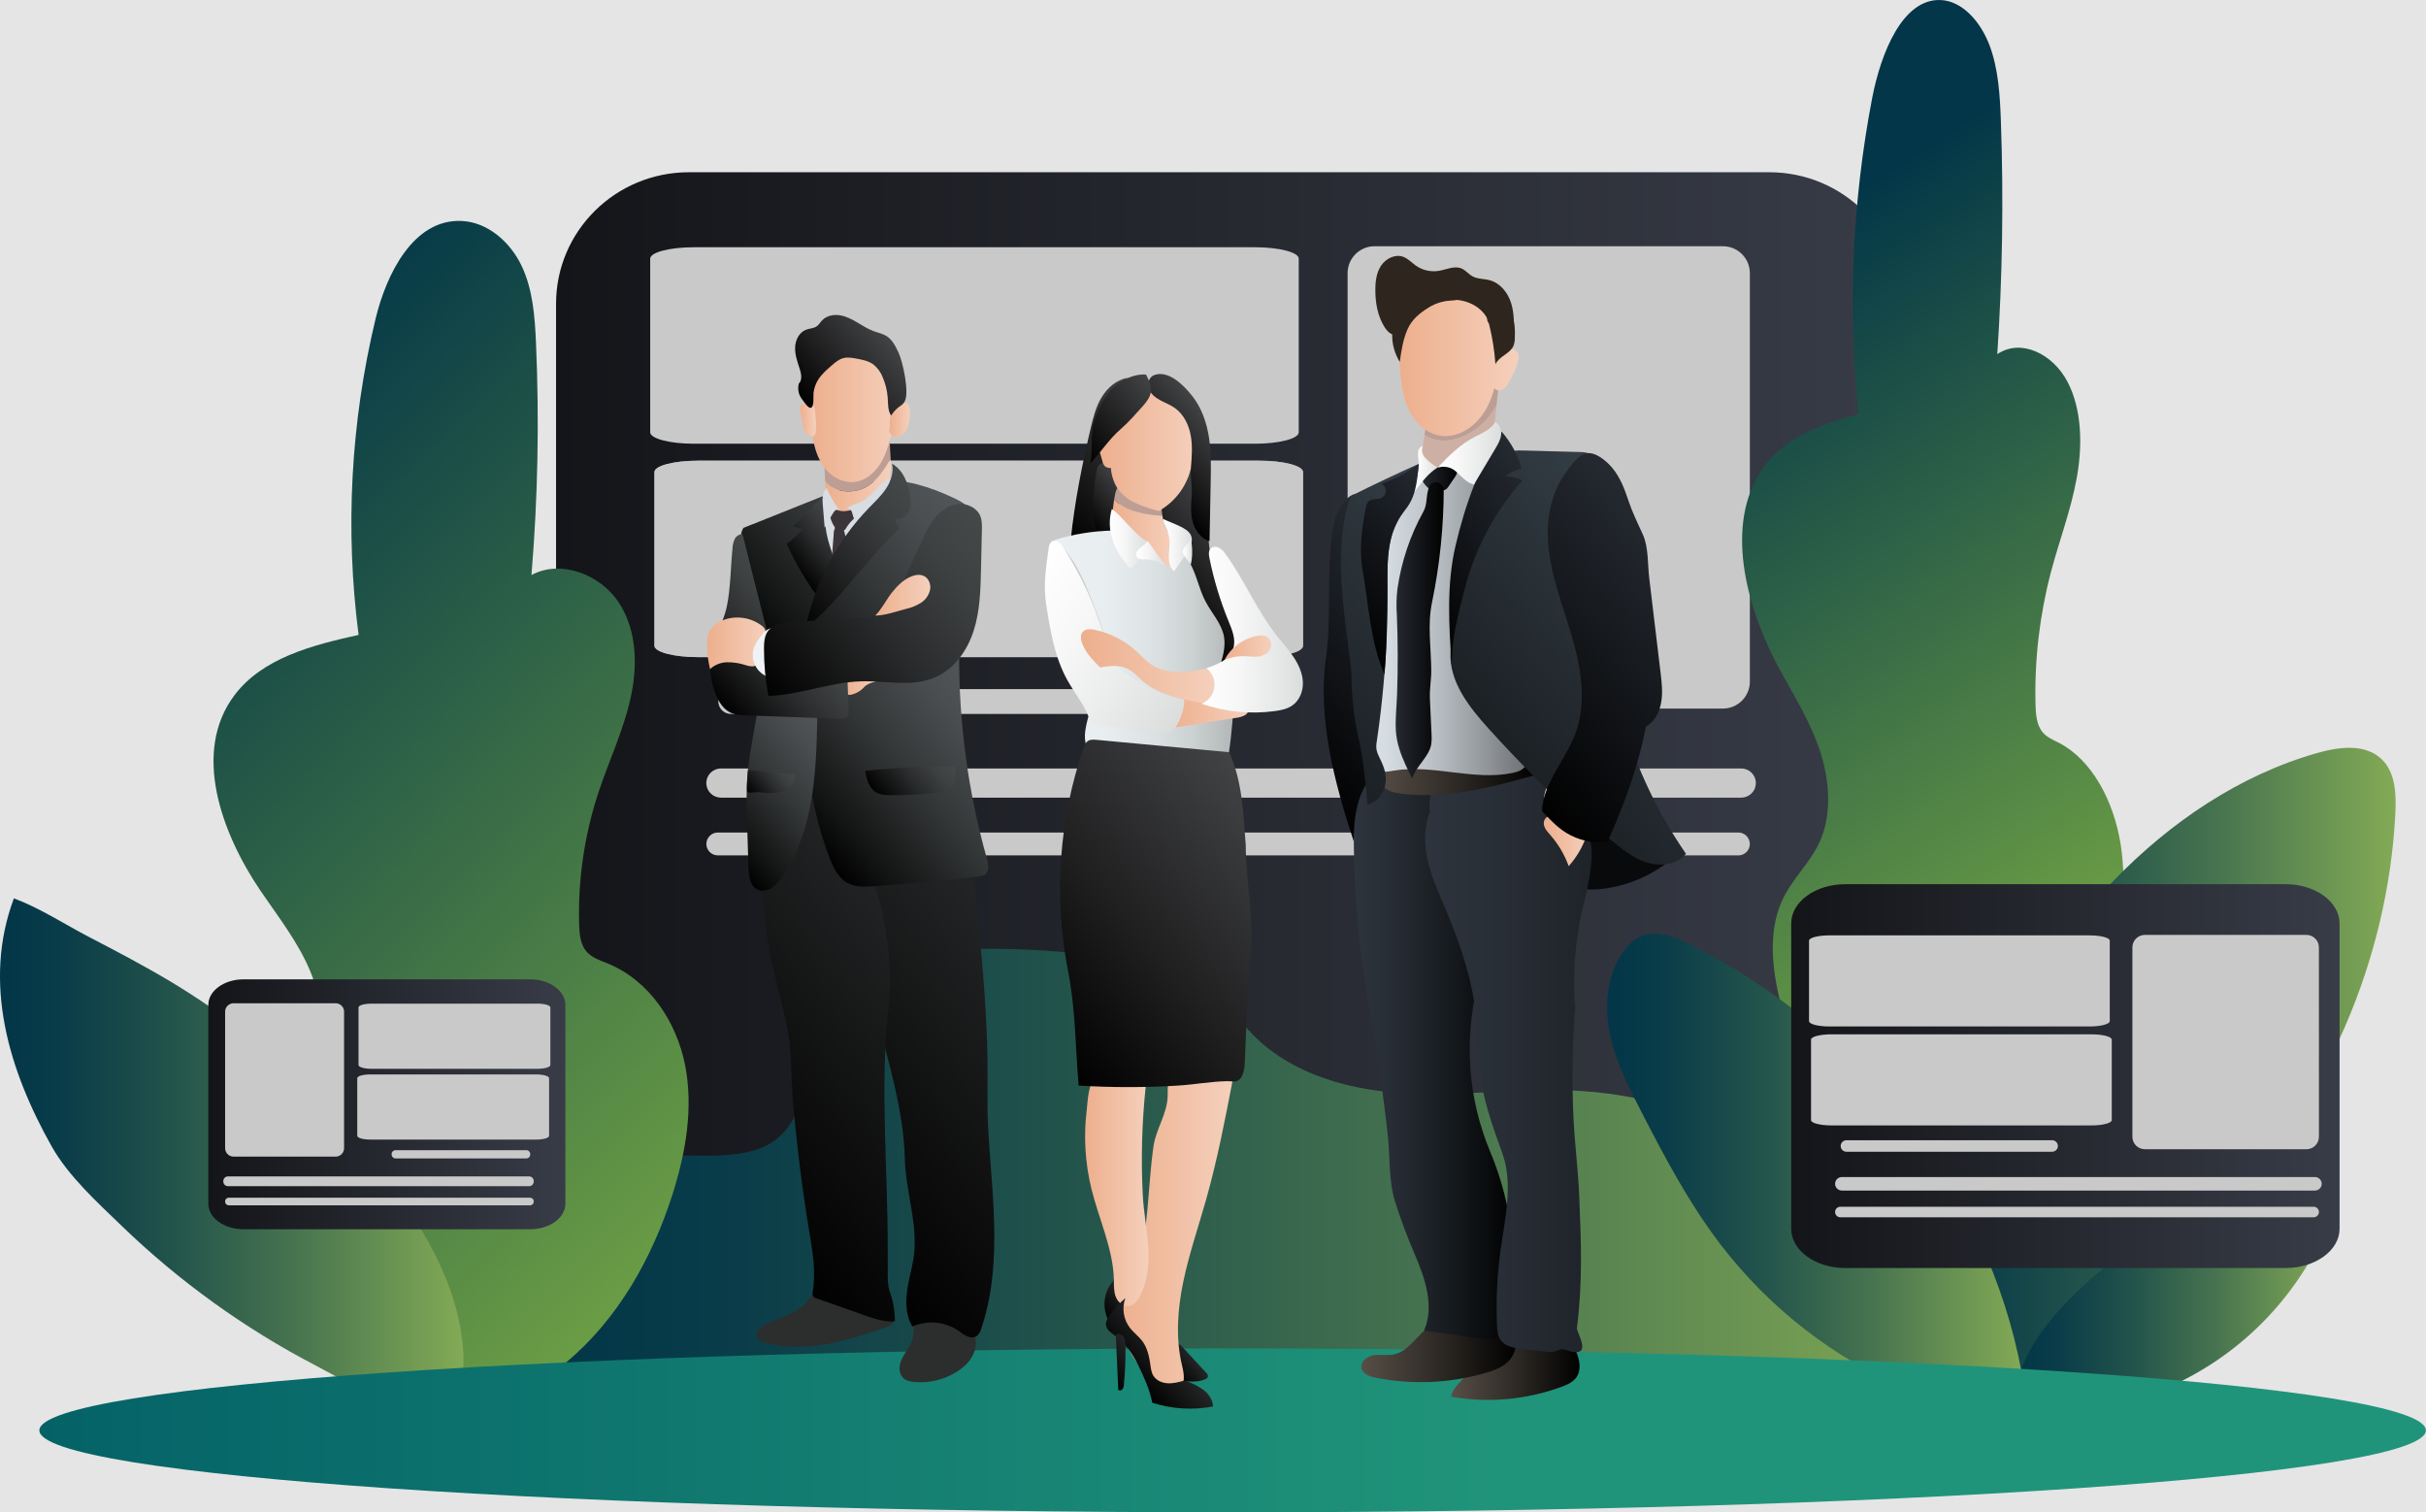 <svg width="1479" height="922" viewBox="0 0 1479 922" fill="none" xmlns="http://www.w3.org/2000/svg">
<rect width="1479" height="922" fill="#E5E5E5"/>
<g id="AboutUs">
<g id="Background">
<g id="Capa 1">
<path id="Vector" d="M1078.61 105H420C375.26 105 339 140.88 339 185.13V808.06C339 852.31 375.26 888.19 420 888.19H1078.61C1123.35 888.19 1159.61 852.31 1159.61 808.06V185.13C1159.61 140.88 1123.35 105 1078.61 105Z" fill="url(#paint0_linear_0_1)"/>
<path id="Vector_2" d="M794.4 393.66C794.4 397.49 782.49 400.59 767.79 400.59H425.58C410.89 400.59 398.97 397.49 398.97 393.66V287.77C398.97 283.93 410.89 280.83 425.58 280.83H767.79C782.49 280.83 794.4 283.93 794.4 287.77V393.66Z" fill="#A2A3A6"/>
<path id="Vector_3" d="M791.77 263.55C791.77 267.38 779.86 270.49 765.17 270.49H423C408.3 270.49 396.39 267.38 396.39 263.55V157.66C396.39 153.83 408.3 150.72 423 150.72H765.17C779.86 150.72 791.77 153.83 791.77 157.66V263.55Z" fill="#CAC9C9"/>
<path id="Vector_4" d="M1066.79 415.61C1066.77 419.963 1065.01 424.129 1061.92 427.191C1058.83 430.253 1054.64 431.961 1050.29 431.94H838.06C833.707 431.961 829.523 430.253 826.429 427.191C823.335 424.129 821.584 419.963 821.56 415.61V166.43C821.572 164.275 822.008 162.143 822.844 160.157C823.679 158.171 824.898 156.368 826.43 154.853C827.962 153.337 829.778 152.138 831.773 151.325C833.769 150.511 835.905 150.098 838.06 150.11H1050.29C1052.44 150.098 1054.58 150.511 1056.58 151.325C1058.57 152.138 1060.39 153.337 1061.92 154.853C1063.45 156.368 1064.67 158.171 1065.51 160.157C1066.34 162.143 1066.78 164.275 1066.79 166.43V415.61Z" fill="#CAC9C9"/>
<path id="Vector_5" d="M723.57 427.65C723.566 428.648 723.366 429.635 722.98 430.555C722.594 431.475 722.031 432.31 721.322 433.012C720.614 433.714 719.773 434.269 718.85 434.647C717.926 435.024 716.938 435.215 715.94 435.21H445.57C444.572 435.215 443.583 435.024 442.659 434.647C441.734 434.27 440.894 433.714 440.184 433.012C439.475 432.31 438.911 431.475 438.524 430.555C438.137 429.635 437.935 428.648 437.93 427.65C437.935 426.652 438.137 425.665 438.524 424.745C438.911 423.825 439.475 422.99 440.184 422.288C440.894 421.586 441.734 421.03 442.659 420.653C443.583 420.276 444.572 420.085 445.57 420.09H715.94C716.938 420.085 717.926 420.276 718.85 420.653C719.773 421.031 720.614 421.586 721.322 422.288C722.031 422.99 722.594 423.825 722.98 424.745C723.366 425.665 723.566 426.652 723.57 427.65Z" fill="#CAC9C9"/>
<path id="Vector_6" d="M1070.45 477.35C1070.44 478.525 1070.21 479.688 1069.75 480.771C1069.3 481.855 1068.63 482.838 1067.8 483.663C1066.96 484.489 1065.97 485.142 1064.88 485.584C1063.79 486.026 1062.63 486.249 1061.45 486.24H439.58C438.405 486.249 437.239 486.026 436.15 485.584C435.061 485.142 434.071 484.489 433.234 483.663C432.398 482.838 431.733 481.855 431.278 480.771C430.822 479.688 430.585 478.525 430.58 477.35C430.585 476.175 430.822 475.012 431.278 473.929C431.733 472.845 432.398 471.862 433.234 471.037C434.071 470.211 435.061 469.558 436.15 469.116C437.239 468.674 438.405 468.451 439.58 468.46H1061.47C1062.65 468.451 1063.81 468.674 1064.9 469.116C1065.99 469.558 1066.98 470.211 1067.82 471.037C1068.65 471.862 1069.32 472.845 1069.77 473.929C1070.23 475.012 1070.46 476.175 1070.47 477.35H1070.45Z" fill="#CAC9C9"/>
<path id="Vector_7" d="M1066.79 514.45C1066.79 516.307 1066.05 518.087 1064.74 519.4C1063.43 520.713 1061.65 521.45 1059.79 521.45H437.63C435.773 521.45 433.993 520.713 432.68 519.4C431.367 518.087 430.63 516.307 430.63 514.45C430.643 512.602 431.387 510.834 432.698 509.533C434.009 508.231 435.782 507.5 437.63 507.5H1059.76C1061.61 507.5 1063.38 508.231 1064.69 509.533C1066 510.834 1066.75 512.602 1066.76 514.45H1066.79Z" fill="#CAC9C9"/>
<path id="Vector_8" d="M794.4 393.66C794.4 397.49 782.49 400.59 767.79 400.59H425.58C410.89 400.59 398.97 397.49 398.97 393.66V287.77C398.97 283.93 410.89 280.83 425.58 280.83H767.79C782.49 280.83 794.4 283.93 794.4 287.77V393.66Z" fill="#CAC9C9"/>
</g>
</g>
<g id="Plants">
<path id="Vector_9" d="M739.149 601.044C746.377 606.966 751.137 615.433 756.925 622.893C779.882 652.391 818.278 664.135 854.749 666.348C891.22 668.562 927.801 662.84 964.327 665.098C1057.7 670.875 1145.85 733.069 1185.51 821.108C1189.1 829.089 1192.38 837.788 1190.97 846.466C1187.71 866.334 1163.89 873.108 1144.58 875.056C891.242 900.635 632.903 825.104 382.788 874.193C372.826 876.152 361.083 877.856 353.589 870.695C349.35 866.644 347.524 860.612 345.841 854.867C338.403 828.945 330.877 802.292 332.913 775.318C334.95 748.344 348.697 720.573 372.76 710.335C408.633 695.104 461.009 718.525 482.028 684.7C494.458 664.71 485.249 637.105 494.447 615.267C505.427 589.223 537.182 581.719 564.488 579.737C613.075 576.234 661.913 579.482 709.608 589.389C720.067 591.536 730.804 594.193 739.149 601.044Z" fill="url(#paint1_linear_0_1)"/>
<path id="Vector_10" d="M1086.53 548.801C1092.74 535.319 1103.82 525.966 1109.78 512.275C1117.02 495.506 1115.25 474.642 1109.34 457.12C1103.43 439.599 1093.84 424.38 1085.23 408.607C1065.75 373.033 1051.51 323.656 1072.28 289.222C1086.05 266.388 1110.53 258.64 1133.07 252.408C1126.4 188.204 1129.18 123.369 1141.32 59.971C1146.7 32.057 1159.99 -1.027 1183.23 0.024C1196.23 0.633 1207.36 13.008 1212.87 27.53C1218.38 42.051 1219.3 58.522 1219.85 74.526C1221.51 121.656 1220.77 168.839 1217.64 215.893C1232.03 206.153 1251.43 215.628 1260.38 232.629C1269.32 249.63 1269.65 271.623 1266.07 291.403C1262.48 311.182 1255.37 329.689 1250.28 348.959C1243.43 375.154 1240.28 402.181 1240.94 429.25C1241.08 434.972 1241.54 441.149 1244.58 445.476C1247.28 449.317 1251.47 450.9 1255.27 452.859C1275.32 463.186 1288.63 488.278 1292.82 514.566C1297 540.854 1293.14 568.138 1286.59 593.673C1276.62 632.412 1259.94 669.492 1234.72 695.735C1209.49 721.979 1175.04 736.29 1142.7 728.122L1137.48 719.123C1116.02 690.611 1099.12 656.896 1088.05 620.469C1081.06 597.358 1076.63 570.285 1086.53 548.801Z" fill="url(#paint2_linear_0_1)"/>
<path id="Vector_11" d="M1412.93 458.958C1425.94 455.272 1441.59 453.324 1451.53 462.4C1460.38 470.447 1460.93 483.851 1460.33 495.694C1455.81 585.261 1417.83 672.79 1355.3 737.729C1332.06 761.858 1305.75 782.822 1279.5 803.708C1250.72 826.62 1216.61 850.96 1180.35 843.898C1177.13 843.278 1173.82 842.338 1171.39 840.146C1168.61 837.645 1167.39 833.903 1166.42 830.317C1150.71 771.765 1175.34 710.379 1204.27 656.995C1227.68 613.828 1254.49 571.989 1288.78 536.614C1323.07 501.24 1365.31 472.428 1412.93 458.958Z" fill="url(#paint3_linear_0_1)"/>
<path id="Vector_12" d="M1227.36 858.365C1234.24 854.336 1234 844.518 1232.52 836.737C1211.84 724.945 1132.79 626.9 1030.26 575.708C1021 571.082 1010.13 566.743 1000.55 570.705C995.507 572.797 991.6 576.981 988.622 581.53C979.292 595.809 978.063 614.116 981.583 630.763C985.103 647.41 992.928 662.806 1000.75 677.948C1015.14 705.852 1029.9 733.778 1049 758.748C1078.72 797.446 1117.87 827.879 1162.7 847.141C1180.3 854.69 1199.07 860.534 1218.24 860.235C1221.38 860.191 1224.66 859.936 1227.36 858.365Z" fill="url(#paint4_linear_0_1)"/>
<path id="Vector_13" d="M160.654 683.427C168.402 669.957 182.193 660.604 189.543 646.901C198.564 630.132 196.361 609.268 189.012 591.758C181.662 574.247 169.697 558.984 158.983 543.256C134.776 507.659 117.033 458.283 142.9 423.86C160.056 401.014 190.55 393.277 218.609 387.035C210.308 322.797 213.796 257.583 228.903 194.598C235.61 166.694 252.146 133.599 281.157 134.684C297.35 135.282 311.208 147.656 318.059 162.189C324.911 176.722 326.073 193.181 326.77 209.175C328.832 256.308 327.908 303.525 324.003 350.542C341.967 340.802 366.063 350.276 377.243 367.277C388.422 384.279 388.798 406.272 384.315 426.051C379.833 445.831 371.033 464.337 364.669 483.607C356.19 509.503 352.273 536.674 353.091 563.909C353.268 569.632 353.822 575.797 357.618 580.125C360.939 583.977 366.196 585.548 370.9 587.507C395.86 597.845 412.452 622.927 417.654 649.225C422.856 675.524 418.052 702.797 409.906 728.321C397.509 767.061 376.7 804.14 345.299 830.384C313.898 856.627 270.963 870.939 230.685 862.77L224.198 853.782C197.435 825.23 176.517 791.715 162.624 755.129C153.858 731.985 148.324 704.922 160.654 683.427Z" fill="url(#paint5_linear_0_1)"/>
<path id="Vector_14" d="M264.289 858.354C286.005 855.376 283.537 826.178 280.891 810.759C276.541 785.091 264.908 761.604 250.774 739.921C213.427 682.63 163.657 634.486 105.157 599.063C88.554 589.068 71.42 580.125 54.242 571.159C39.365 563.411 24.146 553.45 8.473 547.628C-10.886 599.362 5.54 652.657 31.44 698.735C41.668 716.931 59.112 732.715 74.043 747.16C109.184 781.099 149.03 809.799 192.354 832.376C212.078 842.592 241.1 861.53 264.289 858.354Z" fill="url(#paint6_linear_0_1)"/>
<path id="Vector_15" d="M1403.04 723.03C1409.68 723.462 1417.15 725.111 1420.22 730.911C1422.93 736.047 1420.97 742.289 1418.72 747.647C1401.3 788.536 1369.92 821.905 1330.17 841.795C1315.49 849.101 1299.89 854.447 1284.35 859.771C1267.31 865.615 1247.58 871.249 1232.09 862.095C1230.66 861.375 1229.46 860.285 1228.61 858.94C1227.89 857.264 1227.67 855.416 1227.97 853.616C1230.49 824.141 1252.02 799.934 1274.21 780.111C1292.16 764.072 1311.45 749.218 1333.1 738.537C1354.75 727.856 1378.91 721.47 1403.04 723.03Z" fill="url(#paint7_linear_0_1)"/>
</g>
<g id="Floor">
<g id="Capa 1_2">
<path id="Vector_16" d="M751.47 921.9C1153.24 921.9 1478.94 899.537 1478.94 871.95C1478.94 844.363 1153.24 822 751.47 822C349.699 822 24 844.363 24 871.95C24 899.537 349.699 921.9 751.47 921.9Z" fill="url(#paint8_linear_0_1)"/>
</g>
</g>
<g id="DashRight">
<g id="Capa 1_3">
<path id="Vector_17" d="M1393.3 539H1125C1106.77 539 1092 549.72 1092 562.94V749C1092 762.26 1106.77 773 1125 773H1393.3C1411.52 773 1426.3 762.28 1426.3 749.06V562.94C1426.29 549.72 1411.52 539 1393.3 539Z" fill="url(#paint9_linear_0_1)"/>
<path id="Vector_18" d="M1286.21 622.51C1286.21 624.29 1280.69 625.73 1273.87 625.73H1115.21C1108.39 625.73 1102.87 624.29 1102.87 622.51V573.41C1102.87 571.64 1108.39 570.2 1115.21 570.2H1273.87C1280.69 570.2 1286.21 571.64 1286.21 573.41V622.51Z" fill="#CAC9C9"/>
<path id="Vector_19" d="M1413.72 693C1413.72 694 1413.51 694.989 1413.13 695.911C1412.74 696.833 1412.18 697.669 1411.47 698.372C1410.76 699.076 1409.91 699.632 1408.99 700.009C1408.06 700.386 1407.07 700.577 1406.07 700.57H1307.67C1306.67 700.578 1305.68 700.388 1304.75 700.012C1303.82 699.635 1302.98 699.08 1302.26 698.377C1301.55 697.673 1300.98 696.836 1300.6 695.914C1300.21 694.991 1300.01 694.001 1300 693V577.48C1300.01 576.481 1300.21 575.492 1300.59 574.571C1300.98 573.65 1301.55 572.814 1302.26 572.111C1302.97 571.408 1303.81 570.852 1304.73 570.474C1305.66 570.096 1306.65 569.905 1307.65 569.91H1406.05C1407.05 569.905 1408.04 570.096 1408.97 570.474C1409.89 570.852 1410.73 571.408 1411.44 572.111C1412.15 572.814 1412.72 573.65 1413.11 574.571C1413.49 575.492 1413.69 576.481 1413.7 577.48L1413.72 693Z" fill="#CAC9C9"/>
<path id="Vector_20" d="M1254.59 698.6C1254.58 699.533 1254.21 700.424 1253.54 701.08C1252.88 701.736 1251.98 702.103 1251.05 702.1H1125.69C1124.76 702.103 1123.86 701.736 1123.2 701.08C1122.53 700.424 1122.16 699.533 1122.15 698.6C1122.16 697.666 1122.53 696.771 1123.19 696.113C1123.86 695.455 1124.76 695.087 1125.69 695.09H1251.05C1251.98 695.087 1252.88 695.455 1253.55 696.113C1254.21 696.771 1254.58 697.666 1254.59 698.6Z" fill="#CAC9C9"/>
<path id="Vector_21" d="M1415.42 721.64C1415.42 722.184 1415.31 722.722 1415.1 723.223C1414.89 723.724 1414.58 724.179 1414.19 724.562C1413.81 724.944 1413.35 725.247 1412.85 725.453C1412.34 725.658 1411.8 725.763 1411.26 725.76H1122.91C1122.37 725.763 1121.83 725.658 1121.32 725.453C1120.82 725.247 1120.36 724.944 1119.98 724.562C1119.59 724.179 1119.28 723.724 1119.07 723.223C1118.86 722.722 1118.75 722.184 1118.75 721.64C1118.75 721.096 1118.86 720.558 1119.07 720.057C1119.28 719.556 1119.59 719.101 1119.98 718.718C1120.36 718.336 1120.82 718.033 1121.32 717.827C1121.83 717.622 1122.37 717.517 1122.91 717.52H1411.26C1411.8 717.517 1412.34 717.622 1412.85 717.827C1413.35 718.033 1413.81 718.336 1414.19 718.718C1414.58 719.101 1414.89 719.556 1415.1 720.057C1415.31 720.558 1415.42 721.096 1415.42 721.64Z" fill="#CAC9C9"/>
<path id="Vector_22" d="M1413.72 738.84C1413.72 739.266 1413.63 739.688 1413.47 740.081C1413.3 740.475 1413.06 740.832 1412.76 741.132C1412.46 741.432 1412.1 741.669 1411.7 741.83C1411.31 741.991 1410.89 742.073 1410.46 742.07H1122C1121.14 742.073 1120.31 741.734 1119.7 741.129C1119.09 740.523 1118.75 739.7 1118.74 738.84C1118.74 738.415 1118.83 737.994 1118.99 737.602C1119.16 737.21 1119.4 736.854 1119.7 736.555C1120.01 736.256 1120.36 736.019 1120.76 735.859C1121.15 735.699 1121.57 735.617 1122 735.62H1410.46C1410.89 735.616 1411.31 735.696 1411.7 735.856C1412.1 736.016 1412.46 736.253 1412.76 736.552C1413.06 736.851 1413.3 737.207 1413.47 737.6C1413.63 737.993 1413.72 738.414 1413.72 738.84Z" fill="#CAC9C9"/>
<path id="Vector_23" d="M1287.43 682.84C1287.43 684.61 1281.9 686.05 1275.09 686.05H1116.42C1109.61 686.05 1104.09 684.61 1104.09 682.84V633.74C1104.09 631.96 1109.61 630.52 1116.42 630.52H1275.09C1281.9 630.52 1287.43 631.96 1287.43 633.74V682.84Z" fill="#CAC9C9"/>
</g>
</g>
<g id="PersonRight">
<g id="Capa 1_4">
<path id="Vector_24" d="M826.254 301.067C819.814 310.437 820.084 321.477 819.404 332.787C818.689 344.242 819 355.738 820.334 367.137C824.784 403.857 829.654 439.507 834.104 476.217C834.404 478.727 832.254 482.297 831.554 484.717C830.914 486.917 831.164 488.517 829.784 490.357C825.204 496.477 826.604 504.827 825.344 512.987C813.694 477.837 803.194 437.987 808.344 401.327C811.704 377.227 808.984 354.907 811.464 330.697C812.064 324.857 812.734 318.917 815.084 313.527C817.434 308.137 820.544 302.657 826.254 301.067Z" fill="url(#paint10_linear_0_1)"/>
<path id="Vector_25" d="M945.054 514.717C944.112 513.121 943.418 511.392 942.994 509.587C942.124 504.807 945.374 499.897 949.814 497.807C954.254 495.717 959.534 496.047 964.204 497.577C968.874 499.107 973.054 501.767 977.254 504.307C990.171 512.107 1003.59 519.048 1017.41 525.087C1005.14 534.728 990.353 540.63 974.814 542.087C969.504 542.567 963.704 542.387 959.494 539.137C956.744 537.007 955.054 533.837 953.444 530.767L945.054 514.717Z" fill="#090A0C"/>
<path id="Vector_26" d="M961.184 839.417C959.084 842.557 955.364 844.177 951.804 845.487C930.374 853.285 907.279 855.353 884.804 851.487C885.144 847.837 887.804 844.867 890.324 842.187C899.174 832.777 908.204 823.187 919.434 816.767C930.664 810.347 944.634 807.287 956.804 811.767C957.354 816.567 959.804 820.907 961.484 825.447C963.164 829.987 963.874 835.397 961.184 839.417Z" fill="url(#paint11_linear_0_1)"/>
<path id="Vector_27" d="M838.784 839.897C835.104 839.167 830.784 837.647 830.004 834.017C829.184 830.067 833.424 826.737 837.454 826.117C841.484 825.497 845.644 826.447 849.644 825.657C859.094 823.797 863.964 813.367 872.114 808.287C879.054 803.997 887.774 803.857 895.974 803.997C902.134 804.127 908.494 804.377 914.064 806.997C919.634 809.617 924.274 815.167 923.804 821.247C923.484 825.497 920.744 829.247 917.274 831.807C913.804 834.367 909.644 835.807 905.514 836.967C883.82 843.236 860.944 844.241 838.784 839.897Z" fill="url(#paint12_linear_0_1)"/>
<path id="Vector_28" d="M901.124 599.217C892.308 633.361 894.882 669.45 908.454 701.997C922.164 734.657 926.744 771.717 918.014 805.997C917.154 809.367 916.014 812.997 913.074 814.927C909.974 816.997 905.854 816.577 902.134 815.997L868.184 811.047C874.584 796.437 868.894 779.627 862.644 764.957C857.974 754.216 853.869 743.238 850.344 732.067C846.564 719.747 847.434 704.707 846.024 691.897C842.898 663.537 838.754 635.314 833.594 607.227C828.334 578.567 825.994 547.227 825.404 518.087C825.154 506.157 825.514 493.857 830.324 482.907C835.134 471.957 845.324 462.567 857.394 462.007C871.474 461.357 883.694 472.867 888.764 485.877C893.834 498.887 893.494 513.247 893.844 527.187C894.454 550.927 907.124 576.267 901.124 599.217Z" fill="url(#paint13_linear_0_1)"/>
<path id="Vector_29" d="M942.894 479.997C938.154 490.607 944.634 503.067 953.574 510.587C958.794 514.987 964.954 505.067 968.574 510.847C973.084 518.087 968.054 540.977 965.934 549.227C960.383 570.837 958.507 593.226 960.384 615.457C960.384 614.697 960.384 613.937 960.384 613.167C958.555 635.994 958.184 658.914 959.274 681.787C960.024 697.347 962.064 712.787 962.724 728.387C963.954 757.387 964.944 780.837 961.354 809.647C961.004 812.387 972.784 829.447 953.814 822.727C950.964 821.727 948.134 824.507 945.114 824.207C939.274 823.627 933.441 822.987 927.614 822.287C922.974 821.737 917.814 820.857 915.024 817.137C913.024 814.477 912.754 810.957 912.614 807.637C911.977 792.389 912.713 777.114 914.814 761.997C917.584 742.237 922.624 721.587 915.814 702.817C909.654 685.897 903.634 668.817 901.814 650.957C900.944 642.247 901.074 633.477 900.434 624.747C898.654 600.567 891.004 577.157 881.534 554.747C877.474 545.157 873.044 535.637 870.594 525.517C868.144 515.397 867.804 504.457 871.824 494.847C871.154 490.442 871.539 485.94 872.947 481.712C874.355 477.484 876.746 473.651 879.924 470.527C886.314 464.057 895.024 460.197 903.924 458.277C912.194 456.497 921.134 456.337 928.794 459.897C936.454 463.457 946.314 472.327 942.894 479.997Z" fill="url(#paint14_linear_0_1)"/>
<path id="Vector_30" d="M837.634 464.517C843.924 467.897 851.364 468.317 858.534 468.517C881.484 469.071 904.441 467.784 927.184 464.667C931.344 464.097 935.114 468.487 937.024 472.187C923.434 475.967 909.804 479.747 895.894 482.187C881.984 484.627 867.734 485.567 853.734 483.737C849.914 483.227 845.804 482.337 843.344 479.407C839.734 474.997 841.164 468.867 837.634 464.517Z" fill="url(#paint15_linear_0_1)"/>
<path id="Vector_31" d="M941.274 500.777C942.064 497.377 946.494 495.977 949.874 496.947C953.254 497.917 955.874 500.467 958.654 502.617C961.434 504.767 964.834 506.677 968.294 506.007C966.057 514.16 961.971 521.688 956.354 528.007C953.83 521.029 950.021 514.584 945.124 509.007C943.024 506.667 940.564 503.857 941.274 500.777Z" fill="url(#paint16_linear_0_1)"/>
<path id="Vector_32" d="M882.874 281.997C887.754 281.787 892.954 282.617 896.664 285.767C900.764 289.247 902.264 294.987 901.934 300.317C901.604 305.647 899.664 310.747 897.934 315.797C895.374 323.157 893.134 330.637 891.234 338.187C890.274 341.967 889.401 345.764 888.614 349.577C887.904 353.017 886.514 357.107 886.694 360.577C887.357 373.468 889.594 386.23 893.354 398.577C899.705 419.41 910.705 438.528 925.524 454.487C928.594 457.777 932.074 462.107 930.294 466.227C928.994 469.227 925.444 470.497 922.224 471.167C898.554 476.107 873.834 465.847 849.964 469.737C846.854 470.247 843.544 470.977 840.634 469.737C838.592 468.771 836.893 467.204 835.764 465.247C832.164 459.607 831.484 452.547 832.314 445.927C833.144 439.307 835.314 432.927 837.134 426.517C842.046 408.869 843.903 390.511 842.624 372.237C841.624 358.237 843.484 344.167 846.064 330.387C848.124 319.387 849.184 307.847 854.384 297.737C859.584 287.627 871.834 282.487 882.874 281.997Z" fill="url(#paint17_linear_0_1)"/>
<path id="Vector_33" d="M884.294 397.847C883.454 415.617 895.704 431.117 907.704 444.367C925.518 464.047 944.254 482.847 963.914 500.767C969.914 506.257 977.994 508.707 984.314 513.857C990.634 519.007 997.384 524.067 1005.31 526.167C1013.24 528.267 1022.64 526.757 1027.86 520.507C1006.63 489.717 991.712 455.021 983.974 418.427C974.894 375.267 968.974 330.697 972.104 286.727C972.354 283.327 972.434 279.357 969.774 277.197C967.974 275.737 965.454 275.617 963.124 275.547L928.404 274.617C925.054 274.527 921.404 274.517 918.694 276.407C915.984 278.297 914.694 281.597 913.624 284.707C900.834 321.707 886.134 358.787 884.294 397.847Z" fill="url(#paint18_linear_0_1)"/>
<path id="Vector_34" d="M915.514 263.177C921.194 269.672 925.346 277.357 927.664 285.667C924.033 286.411 920.615 287.963 917.664 290.207C921.335 290.377 924.938 291.257 928.274 292.797C911.585 311.47 899.562 333.836 893.194 358.057C889.084 373.657 884.974 389.577 884.974 405.687C883.354 381.197 881.754 356.277 887.434 332.377C893.134 308.237 901.614 283.827 915.514 263.177Z" fill="url(#paint19_linear_0_1)"/>
<path id="Vector_35" d="M943.764 330.547C945.164 350.427 952.834 369.247 958.414 388.397C963.994 407.547 967.414 428.397 960.464 447.107C954.464 463.337 940.844 477.157 940.034 494.427C945.594 500.237 950.554 505.747 957.784 509.337C965.014 512.927 973.534 514.507 981.314 512.337C981.356 512.242 981.376 512.139 981.375 512.035C981.374 511.932 981.351 511.829 981.307 511.735C981.264 511.641 981.201 511.556 981.123 511.488C981.045 511.419 980.954 511.368 980.854 511.337C990.694 488.997 998.774 466.857 1003.43 442.997C1008.82 439.927 1011.64 434.257 1012.72 428.197C1013.8 422.137 1013.06 415.927 1012.33 409.827C1010.04 390.734 1007.75 371.644 1005.47 352.557C1004.47 344.337 1005.05 333.487 1001.58 325.917C998.324 318.797 995.094 312.217 992.584 304.627C990.324 297.817 987.654 290.987 983.084 285.427C979.664 281.247 972.214 274.627 966.204 276.547C961.204 278.147 955.534 286.547 952.854 290.677C945.334 302.357 942.804 316.897 943.764 330.547Z" fill="url(#paint20_linear_0_1)"/>
<path id="Vector_36" d="M824.024 387.107C823.604 407.567 823.224 428.267 827.874 448.197C831.134 462.197 832.434 476.937 833.714 490.357C840.404 488.997 844.764 481.997 844.854 475.237C844.914 470.237 843.044 465.937 840.854 461.557C838.434 456.617 838.854 455.067 839.694 449.497C841.204 439.237 842.384 428.917 843.334 418.597C845.269 397.936 846.15 377.189 845.974 356.437C845.864 345.487 845.514 334.237 849.294 323.947C854.534 309.667 867.554 297.347 866.134 282.227C851.668 288.674 837.354 295.451 823.194 302.557C813.334 332.997 818.304 365.197 822.324 396.917C825.731 423.777 829.138 450.641 832.544 477.507L824.024 387.107Z" fill="url(#paint21_linear_0_1)"/>
<path id="Vector_37" d="M885.414 282.437C886.214 282.786 886.915 283.325 887.455 284.009C887.996 284.693 888.36 285.499 888.514 286.357C888.714 288.187 887.624 289.897 886.584 291.427C885.458 293.107 884.321 294.774 883.174 296.427C882.666 297.356 881.903 298.119 880.974 298.627C879.414 299.277 877.684 298.427 876.124 297.777C874.564 297.127 872.484 296.777 871.424 298.087C870.054 296.992 868.851 295.701 867.854 294.257C867.363 293.533 867.036 292.711 866.896 291.847C866.756 290.983 866.807 290.1 867.044 289.257C867.764 287.177 869.884 285.937 871.844 284.887C873.904 283.665 876.103 282.695 878.394 281.997C880.713 281.307 883.201 281.463 885.414 282.437Z" fill="url(#paint22_linear_0_1)"/>
<path id="Vector_38" d="M897.494 263.137C893.519 265.753 889.045 267.516 884.354 268.317C879.642 269.131 874.794 268.431 870.504 266.317C869.798 265.948 869.129 265.513 868.504 265.017C867.838 269.171 867.154 273.324 866.454 277.477C866.235 278.435 866.195 279.425 866.334 280.397C866.804 282.637 869.094 284.067 871.334 284.617C874.773 285.339 878.35 284.99 881.584 283.617C884.785 282.248 887.807 280.495 890.584 278.397C895.291 275.064 899.831 271.524 904.204 267.777C906.406 266.087 908.275 264.001 909.714 261.627C911.164 258.927 911.504 255.807 911.814 252.767C912.021 250.767 912.228 248.767 912.434 246.767C909.052 253.492 903.883 259.156 897.494 263.137Z" fill="#CEAFA3"/>
<path id="Vector_39" d="M900.574 242.997C897.174 246.997 894.074 251.397 889.424 253.747C883.254 256.847 875.424 255.627 869.424 259.087C869.104 261.087 868.774 263.007 868.424 264.967C869.049 265.463 869.718 265.898 870.424 266.267C874.714 268.381 879.562 269.081 884.274 268.267C888.965 267.466 893.439 265.703 897.414 263.087C903.823 259.117 909.014 253.456 912.414 246.727C912.801 242.947 913.194 239.164 913.594 235.377C908.424 235.387 903.974 239.117 900.574 242.997Z" fill="#BC9E95"/>
<path id="Vector_40" d="M925.564 216.177C925.393 215.364 924.988 214.619 924.401 214.031C923.813 213.444 923.067 213.039 922.254 212.867C920.817 212.8 919.408 213.283 918.314 214.217C916.016 215.903 914.109 218.066 912.724 220.557C912.784 214.647 912.384 208.697 911.964 202.797C911.544 196.897 910.964 190.497 907.334 185.737C904.696 182.485 901.052 180.202 896.974 179.247C892.905 178.299 888.689 178.156 884.564 178.827C877.966 179.706 871.678 182.166 866.234 185.997C860.817 189.82 856.732 195.244 854.554 201.507C852.254 208.507 852.774 215.997 853.364 223.297C854.094 232.297 854.934 241.577 858.834 249.777C862.734 257.977 870.334 265.057 879.464 265.777C883.67 266.034 887.868 265.175 891.634 263.287C901.894 258.287 908.364 247.657 910.944 236.647C911.582 237.355 912.437 237.83 913.374 237.997C914.14 238.064 914.91 237.957 915.628 237.685C916.347 237.414 916.995 236.984 917.524 236.427C918.568 235.311 919.431 234.039 920.084 232.657C922.234 228.989 923.965 225.092 925.244 221.037C925.769 219.472 925.88 217.798 925.564 216.177Z" fill="url(#paint23_linear_0_1)"/>
<path id="Vector_41" d="M891.064 179.517C890.064 176.677 891.914 173.397 894.634 172.077C896.033 171.493 897.542 171.217 899.057 171.269C900.572 171.321 902.059 171.699 903.414 172.377C906.11 173.744 908.563 175.545 910.674 177.707C915.964 182.627 921.164 188.217 922.834 195.217C923.476 198.526 923.705 201.902 923.514 205.267C923.608 207.157 923.329 209.046 922.694 210.827C920.594 215.677 913.834 217.207 911.694 222.047C911.126 214.047 909.881 206.108 907.974 198.317C906.974 194.087 905.484 189.587 901.974 187.017C900.144 185.697 897.974 185.017 895.884 184.017C893.794 183.017 891.794 181.647 891.064 179.517Z" fill="#2E261E"/>
<path id="Vector_42" d="M889.224 172.677C890.518 173.767 891.449 175.225 891.894 176.857C892.104 177.674 892.104 178.53 891.895 179.347C891.685 180.163 891.272 180.913 890.694 181.527C889.034 183.147 886.404 183.107 884.074 183.257C879.495 183.552 875.057 184.959 871.144 187.357C865.364 190.927 860.664 194.757 857.974 200.997C855.284 207.237 854.304 213.997 853.354 220.637C850.261 215.629 848.658 209.843 848.732 203.956C848.807 198.07 850.555 192.326 853.774 187.397C860.124 177.997 871.474 172.667 882.854 171.267C884.21 171.037 885.596 171.057 886.944 171.327C887.609 171.474 888.229 171.779 888.751 172.216C889.273 172.653 889.683 173.209 889.944 173.837L889.224 172.677Z" fill="#2E261E"/>
<path id="Vector_43" d="M911.534 257.307C909.014 261.727 903.924 263.887 899.354 266.187C890.584 270.587 883.354 277.747 876.624 284.847C881.094 284.067 884.624 284.647 887.894 287.667C891.164 290.687 894.224 294.347 898.564 295.387L911.564 273.587C913.144 270.947 914.754 268.207 915.134 265.157C915.514 262.107 914.324 258.647 911.534 257.307Z" fill="url(#paint24_linear_0_1)"/>
<path id="Vector_44" d="M876.624 284.847C869.814 289.167 866.734 294.287 861.694 300.547C862.534 294.547 865.524 287.277 864.784 280.427C864.471 278.78 864.38 277.099 864.514 275.427C864.603 274.596 864.935 273.809 865.468 273.165C866.002 272.521 866.714 272.049 867.514 271.807C866.174 274.227 867.174 277.397 869.124 279.377C871.074 281.357 873.974 283.867 876.624 284.847Z" fill="url(#paint25_linear_0_1)"/>
<path id="Vector_45" d="M864.864 282.837C863.164 309.097 857.034 307.677 851.474 318.837C845.064 331.657 845.874 347.457 845.664 361.757C845.414 378.417 845.604 394.477 844.014 411.057C835.304 391.057 834.564 369.367 830.764 347.907C828.554 335.357 830.134 322.617 832.524 310.097C832.864 308.307 833.354 306.347 834.844 305.287C836.764 303.917 839.494 304.607 841.684 303.727C842.534 303.394 843.274 302.829 843.82 302.097C844.366 301.365 844.697 300.495 844.775 299.585C844.853 298.675 844.675 297.762 844.262 296.948C843.848 296.134 843.215 295.451 842.434 294.977C850.624 291.697 857.974 288.287 864.864 282.837Z" fill="url(#paint26_linear_0_1)"/>
<path id="Vector_46" d="M880.174 297.357C880.162 320.829 877.766 344.239 873.024 367.227C870.224 380.797 872.394 394.597 872.574 408.287C872.644 414.287 871.474 419.857 871.744 425.917C872.064 433.157 872.398 440.404 872.744 447.657C872.907 449.658 872.85 451.67 872.574 453.657C871.174 461.517 863.344 466.837 860.994 474.477C859.554 471.857 858.221 469.191 856.994 466.477C853.944 459.887 851.444 452.857 850.994 445.577C850.544 438.297 851.464 430.637 851.724 423.257C852.284 407.157 852.238 391.054 851.584 374.947C851.196 369.652 851.313 364.331 851.934 359.057C854.291 342.517 859.645 326.546 867.734 311.927C870.114 307.657 869.354 303.417 870.654 298.717C870.863 297.343 871.452 296.055 872.354 294.997C872.955 294.5 873.671 294.162 874.437 294.015C875.202 293.868 875.993 293.917 876.734 294.157C878.224 294.627 879.304 296.077 880.174 297.357Z" fill="url(#paint27_linear_0_1)"/>
<path id="Vector_47" d="M906.654 194.047C902.194 185.777 891.804 181.647 882.414 182.997C873.024 184.347 864.754 190.207 859.044 197.697C857.964 199.283 856.728 200.757 855.354 202.097C854.66 202.771 853.835 203.295 852.93 203.639C852.026 203.983 851.061 204.139 850.094 204.097C847.474 203.827 845.504 201.637 844.094 199.427C839.794 192.607 838.394 184.347 838.484 176.317C838.484 171.257 839.214 165.987 842.074 161.797C844.934 157.607 850.474 154.827 855.304 156.487C858.394 157.557 860.644 160.157 863.304 162.017C867.361 164.796 872.332 165.902 877.184 165.107C881.874 164.317 886.754 161.787 891.104 163.697C893.544 164.767 895.224 167.057 897.544 168.357C900.764 170.177 904.734 169.877 908.304 170.857C914.694 172.627 919.304 178.467 921.244 184.727C923.184 190.987 923.074 197.727 922.894 204.237C920.144 204.687 917.404 203.977 915.784 201.727L910.604 198.997C909.545 198.472 908.565 197.798 907.694 196.997C907.306 196.619 907.01 196.156 906.83 195.644C906.649 195.132 906.589 194.586 906.654 194.047Z" fill="#2E261E"/>
</g>
</g>
<g id="PersonMid">
<g id="Capa 1_5">
<path id="Vector_48" d="M687.447 230.35C680.367 236.18 676.257 244.94 674.447 253.87C672.637 262.8 672.717 272 672.907 281.13C673.22 295.877 673.527 310.624 673.827 325.37C666.737 325.802 659.704 326.913 652.827 328.69C655.127 306.04 659.627 283.69 664.827 261.49C666.387 254.87 668.057 248.15 671.557 242.3C675.057 236.45 680.677 231.47 687.447 230.35Z" fill="url(#paint28_linear_0_1)"/>
<path id="Vector_49" d="M681.387 292.05C682.72 300.187 682.754 308.483 681.487 316.63C681.027 319.63 680.367 322.8 678.487 325.23C676.607 327.66 673.177 329.23 670.317 328.02C667.629 321.771 666.303 315.022 666.427 308.22C666.555 301.443 667.19 294.684 668.327 288C668.411 286.411 668.945 284.878 669.867 283.58C671.867 281.32 675.777 281.85 677.937 283.93C680.097 286.01 680.887 289.11 681.387 292.05Z" fill="url(#paint29_linear_0_1)"/>
<path id="Vector_50" d="M642.817 329.21C654.337 338.26 660.227 352.42 665.657 365.95C670.197 377.27 674.817 389.05 674.067 401.211C673.137 416.281 664.067 429.781 661.757 444.711C661.097 448.941 661.127 453.711 663.857 456.991C666.207 459.851 670.037 460.991 673.647 461.91C693.647 466.91 714.297 468.27 734.877 468.79C738.287 468.87 741.877 468.9 744.877 467.39C747.877 465.881 750.247 462.33 749.157 459.131C750.977 447.271 751.747 435.271 752.517 423.3C753.427 409.101 754.327 394.68 751.147 380.81C748.477 369 742.967 358 737.397 347.18C735.107 342.67 732.717 338.05 728.917 334.7C724.917 331.22 719.817 329.41 714.727 328C691.137 321.501 666.175 321.921 642.817 329.21Z" fill="url(#paint30_linear_0_1)"/>
<path id="Vector_51" d="M706.967 314.4C701.067 313.84 695.177 313.09 689.687 311C685.778 309.608 682.214 307.392 679.237 304.5C677.9 312.47 677.474 320.565 677.967 328.63C683.807 329.69 689.687 330.75 695.217 332.89C700.747 335.03 705.967 338.32 709.447 343.08C710.147 344.08 710.957 345.16 712.157 345.21C713.977 345.29 714.767 342.97 714.837 341.21C715.147 332.21 711.517 323.29 711.007 314.47C709.661 314.579 708.308 314.556 706.967 314.4Z" fill="url(#paint31_linear_0_1)"/>
<path id="Vector_52" d="M711.617 306.411C703.426 305.419 695.576 302.54 688.687 298C686.967 296.81 684.967 295.5 682.967 296.18C680.967 296.86 680.237 299.24 679.827 301.28C679.617 302.35 679.417 303.43 679.237 304.5C682.214 307.392 685.778 309.608 689.687 311C695.177 313 701.067 313.8 706.917 314.36C708.277 314.496 709.647 314.496 711.007 314.36C710.827 311.695 711.032 309.017 711.617 306.411Z" fill="#BC9E95"/>
<path id="Vector_53" d="M715.747 838.21C716.043 839.232 716.613 840.152 717.397 840.87C718.48 841.542 719.733 841.889 721.007 841.87C725.557 842.26 730.327 842.62 734.537 840.87C735.377 840.51 736.287 839.95 736.417 839.05C736.408 838.617 736.305 838.19 736.115 837.8C735.925 837.41 735.653 837.065 735.317 836.79L730.517 831.6L720.517 820.77C719.965 820.009 719.154 819.475 718.237 819.27C717.825 819.26 717.416 819.349 717.047 819.532C716.677 819.715 716.358 819.986 716.117 820.32C715.638 820.986 715.298 821.741 715.117 822.54C713.709 827.704 713.929 833.177 715.747 838.21Z" fill="url(#paint32_linear_0_1)"/>
<path id="Vector_54" d="M685.177 797.901C685.406 797.563 685.556 797.178 685.615 796.775C685.674 796.371 685.641 795.959 685.517 795.57C685.103 795.001 684.534 794.564 683.877 794.31C682.764 793.628 681.802 792.725 681.05 791.657C680.299 790.589 679.774 789.379 679.507 788.1C678.993 785.548 678.839 782.936 679.047 780.341C675.848 783.834 673.882 788.279 673.449 792.996C673.015 797.713 674.138 802.442 676.647 806.461C676.757 806.684 676.936 806.866 677.157 806.98C677.557 807.15 677.997 806.861 678.327 806.581C681.172 804.178 683.502 801.226 685.177 797.901Z" fill="url(#paint33_linear_0_1)"/>
<path id="Vector_55" d="M751.967 656C747.107 681.34 742.247 706.72 735.217 731.56C730.547 748.09 724.917 764.39 721.417 781.2C717.917 798.01 716.597 815.57 720.607 832.27C721.827 837.33 723.007 843.83 718.607 846.73C714.707 849.32 709.477 846.73 705.817 843.82C691.578 832.411 682.424 815.838 680.347 797.71C680.347 797.36 684.457 794 684.947 793.42C686.356 791.674 687.473 789.713 688.257 787.61C690.559 782.377 692.468 776.978 693.967 771.46C696.877 760.64 698.357 749.46 699.417 738.38C700.667 725.22 701.347 712 703.207 698.9C704.787 687.75 711.767 679.06 711.877 667.51C711.877 664.43 711.577 661.01 713.507 658.59C715.147 656.52 717.957 655.81 720.577 655.36C730.988 653.611 741.635 653.828 751.967 656Z" fill="url(#paint34_linear_0_1)"/>
<path id="Vector_56" d="M698.497 662.171C698.847 658.861 699.057 655.031 696.617 652.731C694.547 650.731 691.347 650.731 688.497 650.921C681.697 651.341 673.877 652.36 668.317 656.65C663.317 660.49 663.267 670.4 662.537 676.38C660.537 692.602 661.517 709.051 665.427 724.921C670.017 743.421 678.607 761.221 679.087 780.271C679.177 783.821 679.007 787.49 680.347 790.79C681.687 794.09 685.137 796.89 688.647 796.16C691.547 795.56 693.467 792.871 694.847 790.281C704.977 771.281 697.757 748.92 696.697 728.57C695.551 706.424 696.153 684.222 698.497 662.171Z" fill="url(#paint35_linear_0_1)"/>
<path id="Vector_57" d="M720.237 424.471C719.316 425.381 718.647 426.514 718.297 427.761L712.157 444.111L753.587 437.591C755.444 437.423 757.25 436.886 758.897 436.011C759.708 435.564 760.369 434.887 760.795 434.064C761.22 433.241 761.391 432.311 761.287 431.391C749.767 428.571 738.18 426.051 726.527 423.831C724.387 423.421 721.967 423.101 720.237 424.471Z" fill="url(#paint36_linear_0_1)"/>
<path id="Vector_58" d="M722.037 426.321C721.909 431.581 720.498 436.73 717.927 441.321C717.007 443.255 715.512 444.858 713.647 445.91C711.647 446.91 709.327 446.68 707.117 446.47C693.017 445.084 678.967 443.174 664.967 440.741C662.397 431.19 655.617 423.401 650.777 414.741C642.877 400.59 640.247 384.241 637.777 368.271C635.967 357 637.677 345.691 639.277 334.411C639.527 332.661 639.977 330.66 641.567 329.86C643.997 328.65 646.567 331.19 648.017 333.45C659.053 350.38 667.522 368.85 673.147 388.26C674.677 393.55 676.047 399.02 679.217 403.53C681.703 406.824 684.75 409.653 688.217 411.89C698.257 418.85 709.967 424.451 722.037 426.321Z" fill="url(#paint37_linear_0_1)"/>
<path id="Vector_59" d="M686.087 791.281C684.97 794.331 684.649 797.615 685.153 800.823C685.657 804.032 686.969 807.059 688.967 809.62C691.207 812.44 694.217 814.62 696.377 817.47C699.487 821.6 700.597 826.84 701.317 831.94C701.647 834.3 701.937 836.75 703.217 838.76C705.047 841.65 708.617 843.1 712.067 843.25C715.517 843.4 718.897 842.461 722.217 841.531C726.206 842.816 729.983 844.683 733.427 847.07C736.747 849.55 739.427 853.271 739.497 857.391C727.166 859.728 714.446 858.941 702.497 855.1C702.427 854.8 702.367 854.5 702.297 854.201C700.637 846.5 697.517 839.64 694.077 832.54C690.637 825.44 685.967 818.79 679.557 814.07C677.387 812.46 674.837 810.81 674.327 808.18C673.877 805.89 675.147 803.65 676.477 801.73C679.27 797.891 682.495 794.385 686.087 791.281Z" fill="url(#paint38_linear_0_1)"/>
<path id="Vector_60" d="M685.197 844.07C685.169 845.047 684.875 845.998 684.347 846.82C684.059 847.217 683.631 847.489 683.151 847.582C682.67 847.675 682.171 847.581 681.757 847.32C681.25 836.08 680.743 824.837 680.237 813.591C681.837 812.541 684.167 813.59 685.147 815.19C686.127 816.79 686.147 818.85 686.147 820.76C686.241 828.542 685.924 836.323 685.197 844.07Z" fill="url(#paint39_linear_0_1)"/>
<path id="Vector_61" d="M657.587 661.751C677.807 663.006 698.086 663.006 718.307 661.751C728.197 661.15 738.237 659.26 748.107 659.08C750.827 659.02 753.277 660.001 755.527 658.131C758.527 655.611 758.797 649.741 758.967 646.201C759.967 624.571 760.347 602.681 762.477 581.201C764.657 559.201 759.477 537.201 759.477 515.281C757.867 495.711 757.557 476.411 749.317 458.551L668.487 451.001C666.727 450.841 664.817 450.71 663.327 451.65C661.837 452.59 661.147 454.361 660.577 456.021C645.509 499.815 642.267 546.811 651.177 592.261C655.747 615.401 655.567 638.26 657.587 661.751Z" fill="url(#paint40_linear_0_1)"/>
<path id="Vector_62" d="M725.457 343.24C721.567 336.35 715.457 330.88 711.777 323.88C709.197 318.819 707.973 313.176 708.225 307.501C708.478 301.825 710.197 296.313 713.217 291.5C714.563 289.172 716.511 287.248 718.857 285.93C720.041 285.286 721.378 284.975 722.725 285.029C724.072 285.084 725.379 285.502 726.507 286.241C728.377 287.651 729.177 290.02 729.877 292.24C732.127 299.34 734.387 306.46 735.467 313.82C736.727 322.37 736.377 331.15 738.297 339.59C741.127 352.06 748.697 362.951 752.937 375.021C755.567 382.509 756.893 390.393 756.857 398.33C756.857 400.73 756.597 403.39 754.857 405.03C751.857 407.78 746.857 405.9 743.177 407.7C745.277 401.28 747.407 394.521 746.177 387.881C744.667 379.991 738.677 373.79 734.967 366.66C730.967 359.171 729.607 350.58 725.457 343.24Z" fill="url(#paint41_linear_0_1)"/>
<path id="Vector_63" d="M726.217 326.71C727.457 330.06 725.587 333.71 723.677 336.71C721.157 340.71 718.49 344.597 715.677 348.37C712.737 345.62 712.317 341.15 712.677 337.16C713.037 333.17 713.387 329.88 712.397 326C711.637 323 709.227 319.44 709.067 316.33C712.157 317.84 716.307 319.33 719.397 320.86C722.127 322.21 725.147 323.83 726.217 326.71Z" fill="url(#paint42_linear_0_1)"/>
<path id="Vector_64" d="M699.737 329.85C693.357 336.07 696.847 342.37 688.847 346.36C674.417 330.62 675.847 317.3 677.767 310.36C682.667 312.92 694.267 329 699.737 329.85Z" fill="url(#paint43_linear_0_1)"/>
<path id="Vector_65" d="M659.517 391.531C658.837 389.421 658.607 386.891 660.057 385.211C661.767 383.211 664.907 383.401 667.487 383.951C676.912 385.972 685.632 390.458 692.757 396.951C695.827 399.751 698.587 402.951 702.067 405.221C710.617 410.861 721.857 410.221 731.937 408.221C734.087 407.791 736.497 407.351 738.337 408.531C740.177 409.711 740.747 412.001 740.957 414.121C741.256 417.241 740.998 420.39 740.197 423.421C739.901 425.007 739.101 426.455 737.917 427.551C735.917 429.131 733.027 428.711 730.517 428.201C718.457 425.751 705.817 423.041 696.517 415.051C693.517 412.441 690.797 409.271 687.157 407.551C682.157 405.161 676.157 405.981 670.657 406.861C666.137 402.321 661.457 397.581 659.517 391.531Z" fill="url(#paint44_linear_0_1)"/>
<path id="Vector_66" d="M732.597 429C734.653 428.157 736.45 426.785 737.806 425.023C739.161 423.262 740.027 421.173 740.315 418.969C740.603 416.766 740.304 414.525 739.447 412.474C738.591 410.423 737.207 408.635 735.437 407.29C738.796 406.296 742.03 404.921 745.077 403.19C748.127 401.449 750.491 398.719 751.777 395.45C753.657 390.01 751.217 384.151 749.037 378.831C743.908 366.336 739.983 353.381 737.317 340.14C736.927 338.22 736.647 335.99 737.957 334.52C739.267 333.05 741.537 333.08 743.227 333.95C744.85 334.932 746.221 336.282 747.227 337.89C758.727 353.76 766.317 372.19 778.437 387.59C781.827 391.9 785.557 395.95 788.607 400.5C791.657 405.05 794.027 410.211 794.287 415.66C794.547 421.11 792.397 426.87 787.897 430.021C784.837 432.171 781.037 432.951 777.327 433.461C762.274 435.517 746.948 433.989 732.597 429Z" fill="url(#paint45_linear_0_1)"/>
<path id="Vector_67" d="M772.637 388.391C770.717 387.081 768.167 387.221 765.887 387.691C761.784 388.549 757.92 390.298 754.568 392.814C751.216 395.33 748.457 398.551 746.487 402.251C750.225 400.689 754.247 399.922 758.297 400.001C760.677 400.001 763.057 400.381 765.437 400.321C767.839 400.363 770.195 399.664 772.187 398.321C772.97 397.745 773.623 397.012 774.104 396.168C774.584 395.323 774.882 394.387 774.977 393.42C775.055 392.451 774.881 391.478 774.471 390.597C774.061 389.715 773.429 388.955 772.637 388.391Z" fill="url(#paint46_linear_0_1)"/>
<path id="Vector_68" d="M727.577 250.63C725.377 247.19 721.787 244.86 718.177 242.9C712.837 240 706.867 237.58 700.807 238.24C694.967 238.88 689.757 242.34 685.967 246.72C682.264 251.111 679.194 255.999 676.847 261.24C677.089 263.111 677.223 264.994 677.247 266.88C677.193 266.793 677.132 266.71 677.067 266.63C676.679 266.231 676.212 265.918 675.695 265.713C675.177 265.508 674.623 265.415 674.067 265.44C672.942 265.516 671.834 265.751 670.777 266.14C669.822 267.4 669.357 268.964 669.467 270.54C669.581 272.102 669.887 273.643 670.377 275.13L672.077 281.13C672.299 282.307 672.85 283.396 673.667 284.27C674.686 285.063 675.975 285.422 677.257 285.27C677.535 289.457 678.784 293.521 680.907 297.14C683.726 301.309 687.654 304.606 692.247 306.66C696.827 308.711 701.587 310.331 706.467 311.5C715.411 306.477 722.11 298.24 725.207 288.46C727.137 282.1 727.097 276.46 728.707 269.97C730.317 263.48 731.167 256.25 727.577 250.63Z" fill="url(#paint47_linear_0_1)"/>
<path id="Vector_69" d="M703.587 228.67C700.477 229.84 699.277 233.9 700.387 237C701.497 240.1 704.287 242.32 707.197 243.92C710.107 245.52 713.267 246.66 715.997 248.54C721.537 252.35 724.717 258.84 725.917 265.41C727.117 271.98 726.567 278.72 726.017 285.41C725.557 290.86 726.957 296.211 726.557 301.66C726.157 307.11 725.707 312.66 727.097 317.97C728.487 323.28 732.097 328.32 737.387 329.89C737.627 317.99 737.857 306.097 738.077 294.21C738.257 285.09 738.437 275.91 737.077 266.89C735.717 257.87 732.667 248.89 727.077 241.69C721.487 234.49 712.217 225.45 703.587 228.67Z" fill="url(#paint48_linear_0_1)"/>
<path id="Vector_70" d="M696.967 247.281C692.577 252.121 688.187 257.281 683.227 261.581C675.997 267.821 671.227 275.58 664.737 282.5C666.347 274.921 664.607 265.07 666.817 257.64C669.027 250.21 672.377 242.941 677.817 237.321C683.257 231.701 690.817 227.871 698.667 228.321C700.377 231.591 702.147 235.121 701.667 238.771C701.237 242.001 699.147 244.82 696.967 247.281Z" fill="url(#paint49_linear_0_1)"/>
<path id="Vector_71" d="M710.477 346C707.477 342.16 702.177 340.94 697.277 341C695.917 341 694.377 341 693.407 340.07C692.964 339.542 692.699 338.887 692.65 338.199C692.602 337.511 692.772 336.826 693.137 336.24C693.89 335.079 694.878 334.088 696.037 333.33C697.137 332.49 698.667 330.87 699.737 329.93C702.627 333.41 704.687 337.35 707.577 340.83C708.867 342.31 710.217 344 710.477 346Z" fill="url(#paint50_linear_0_1)"/>
<path id="Vector_72" d="M726.087 329.13C727.047 333.96 727.047 338.931 726.087 343.76C726.087 343.85 726.087 343.97 725.937 344C725.787 344.03 725.737 343.93 725.667 343.84L722.477 339.49C721.883 338.788 721.441 337.971 721.177 337.09C721.066 336.393 721.121 335.678 721.339 335.006C721.556 334.333 721.929 333.722 722.427 333.22C723.327 332.16 724.857 329.84 726.087 329.13Z" fill="url(#paint51_linear_0_1)"/>
</g>
</g>
<g id="PersonLeft">
<g id="Capa 1_6">
<path id="Vector_73" d="M593.251 811.768C595.651 816.018 595.341 821.438 593.251 825.828C591.161 830.218 587.371 833.668 583.251 836.278C575.562 841.072 566.528 843.247 557.501 842.478C555.141 842.268 552.671 841.798 550.891 840.258C548.561 838.258 547.981 834.788 548.641 831.798C549.301 828.808 550.981 826.158 552.641 823.558C554.301 820.958 555.921 818.278 556.471 815.268C557.101 811.868 556.351 808.058 558.281 805.178C559.991 802.648 563.281 801.688 566.281 801.328C572.863 800.568 579.524 801.776 585.421 804.798C588.652 806.313 591.372 808.734 593.251 811.768Z" fill="#2C2D2D"/>
<path id="Vector_74" d="M467.471 806.998C476.141 802.908 486.311 800.568 492.321 793.148C493.771 791.368 494.981 789.278 496.961 788.088C500.181 786.148 504.311 787.168 507.961 788.248L535.961 796.588C538.601 797.378 541.381 798.238 543.251 800.248C545.121 802.258 545.611 805.788 543.531 807.578C542.732 808.178 541.826 808.62 540.861 808.878C528.861 812.948 516.751 817.028 504.241 819.278C491.731 821.528 478.701 821.908 466.441 818.598C464.761 818.148 462.961 817.528 462.011 816.078C461.53 815.194 461.328 814.186 461.429 813.185C461.531 812.184 461.932 811.237 462.581 810.468C463.916 808.944 465.591 807.756 467.471 806.998Z" fill="#2C2D2D"/>
<path id="Vector_75" d="M518.811 560.438L538.371 634.198C544.631 657.838 550.941 681.728 551.611 706.198C552.131 725.358 558.551 742.458 557.521 761.598C557.091 769.598 554.521 777.348 553.261 785.268C552.001 793.188 552.011 801.798 556.261 808.618C560.754 806.659 565.668 805.864 570.55 806.306C575.431 806.749 580.123 808.414 584.191 811.148C585.846 812.47 587.628 813.626 589.511 814.598C591.461 815.438 593.881 815.598 595.601 814.368C596.879 813.227 597.779 811.724 598.181 810.058C607.081 783.928 607.011 755.678 605.261 728.158C604.381 714.398 603.101 700.658 602.391 686.888C601.681 673.388 602.251 659.948 602.031 646.448C601.551 618.318 599.231 590.258 596.481 562.268C595.601 553.268 594.671 544.348 593.751 535.388C593.411 532.128 592.991 528.668 590.941 526.098C588.571 523.148 584.611 522.048 580.881 521.308C563.367 517.826 545.29 518.377 528.021 522.918C521.561 524.628 514.421 525.518 514.021 533.148C513.531 542.238 516.511 551.748 518.811 560.438Z" fill="url(#paint52_linear_0_1)"/>
<path id="Vector_76" d="M495.531 787.498C495.359 787.934 495.292 788.404 495.334 788.871C495.377 789.337 495.528 789.788 495.776 790.185C496.024 790.583 496.361 790.917 496.762 791.16C497.162 791.404 497.614 791.551 498.081 791.588L523.691 800.588C530.541 802.998 537.031 805.658 544.301 805.588C544.498 805.63 544.703 805.617 544.893 805.551C545.084 805.484 545.252 805.366 545.38 805.21C545.508 805.055 545.591 804.867 545.619 804.667C545.647 804.467 545.62 804.264 545.541 804.078C545.449 800.298 544.984 796.536 544.151 792.848C543.411 789.968 542.211 787.198 541.661 784.278C541.286 781.84 541.135 779.373 541.211 776.908C541.211 771.328 541.211 765.752 541.211 760.178C541.211 712.248 536.461 663.118 541.501 615.448C546.111 571.818 534.171 527.448 509.441 490.998C505.891 485.758 501.441 480.318 495.231 479.098C489.991 478.098 484.511 480.378 480.661 484.048C476.811 487.718 474.391 492.578 472.451 497.498C461.061 526.428 464.601 558.918 471.141 589.278C474.041 602.728 478.141 616.068 480.461 629.628C482.681 642.628 482.201 656.528 483.301 669.718C485.634 697.505 489.094 725.172 493.681 752.718C495.691 764.658 497.371 775.398 495.531 787.498Z" fill="url(#paint53_linear_0_1)"/>
<path id="Vector_77" d="M501.211 412.728C493.371 419.728 491.891 431.238 491.671 441.728C491.117 469.338 495.852 496.799 505.621 522.628C507.921 528.688 510.871 535.088 516.621 538.228C521.621 540.948 527.621 540.658 533.251 540.228C554.584 538.715 575.841 536.715 597.021 534.228C598.084 534.172 599.126 533.91 600.091 533.458C603.251 531.698 602.671 527.098 601.701 523.628C590.182 482.755 584.476 440.463 584.751 397.998C576.201 396.998 567.561 398.248 559.051 399.488L524.471 404.558C516.201 405.738 507.411 407.188 501.211 412.728Z" fill="url(#paint54_linear_0_1)"/>
<path id="Vector_78" d="M456.301 528.898C456.021 519.878 455.744 510.878 455.471 501.898C455.171 492.108 454.881 482.298 455.671 472.548C456.331 464.388 457.761 456.318 459.181 448.258C460.101 443.072 461.017 437.885 461.931 432.698C462.056 431.189 462.6 429.745 463.501 428.528C465.001 426.868 467.501 426.708 469.771 426.658L485.251 426.368C488.961 426.288 493.111 426.368 495.711 428.998C498.311 431.628 498.341 435.618 498.251 439.228C497.831 455.838 497.351 472.518 494.441 488.878C491.531 505.238 486.091 521.388 476.441 535.018C474.871 537.49 472.833 539.63 470.441 541.318C467.961 542.878 464.731 543.548 462.041 542.378C457.301 540.258 456.451 534.048 456.301 528.898Z" fill="url(#paint55_linear_0_1)"/>
<path id="Vector_79" d="M480.021 399.998C474.621 399.708 468.911 399.178 464.551 395.998C459.631 392.438 457.431 386.218 456.681 380.238C455.021 367.118 459.021 353.378 455.201 340.648C454.261 337.508 452.851 334.508 452.131 331.308C451.411 328.108 451.451 324.548 453.241 321.798L500.171 303.048C511.691 298.448 523.451 293.798 535.841 292.908C551.671 291.768 567.321 296.908 581.651 303.658C585.501 305.478 589.491 307.598 591.721 311.198C594.271 315.318 594.011 320.488 593.721 325.298C593.001 335.448 592.281 345.618 590.721 355.678C589.231 365.088 586.791 374.768 580.551 382.018C571.651 392.368 557.041 395.608 543.421 397.438C522.413 400.268 501.188 401.125 480.021 399.998Z" fill="url(#paint56_linear_0_1)"/>
<path id="Vector_80" d="M501.151 338.728C499.551 334.058 497.951 329.258 498.151 324.338C498.351 319.418 500.531 314.248 504.921 311.908C506.998 310.907 509.265 310.359 511.571 310.298C514.571 310.128 517.741 310.458 520.021 312.298C522.851 314.638 523.471 318.748 522.931 322.358C521.861 329.438 517.241 335.418 512.781 341.058C511.231 343.058 509.251 345.178 506.781 344.998C506.029 344.921 505.303 344.68 504.653 344.293C504.004 343.906 503.447 343.382 503.021 342.758C502.201 341.515 501.571 340.157 501.151 338.728Z" fill="#D7DDE2"/>
<path id="Vector_81" d="M505.881 332.808C507.421 337.638 509.561 342.408 509.551 347.468C509.551 354.688 505.171 361.098 500.991 366.998C492.448 356.065 485.266 344.134 479.601 331.468C483.192 328.917 486.442 325.916 489.271 322.538L483.381 321.048L504.021 300.178C501.846 311.035 502.486 322.269 505.881 332.808Z" fill="url(#paint57_linear_0_1)"/>
<path id="Vector_82" d="M506.081 311.998C506.821 310.588 508.741 310.388 510.351 310.378H515.141C516.757 310.239 518.385 310.468 519.901 311.048C521.351 311.748 522.501 313.358 522.101 314.908C519.279 317.068 516.939 319.792 515.231 322.908C514.417 323.315 513.522 323.533 512.612 323.543C511.703 323.553 510.803 323.357 509.981 322.968C508.139 320.596 506.799 317.874 506.041 314.968C505.672 314.01 505.687 312.946 506.081 311.998Z" fill="#3B353A"/>
<path id="Vector_83" d="M516.021 329.258C516.616 330.992 516.73 332.855 516.351 334.648C515.271 338.078 510.791 339.738 510.021 343.248C509.394 342.872 508.855 342.366 508.441 341.764C508.027 341.162 507.747 340.478 507.621 339.758C507.372 338.328 507.338 336.868 507.521 335.428L508.271 325.428C508.235 323.887 508.656 322.37 509.481 321.068C510.421 319.858 512.481 319.358 513.481 320.488C513.882 321.013 514.15 321.627 514.261 322.278C514.861 324.628 515.441 326.938 516.021 329.258Z" fill="#3B353A"/>
<path id="Vector_84" d="M542.701 265.618C542.781 264.868 542.881 264.118 543.011 263.368C542.171 263.478 541.341 263.628 540.501 263.768C541.302 264.299 542.041 264.919 542.701 265.618Z" fill="url(#paint58_linear_0_1)"/>
<path id="Vector_85" d="M529.271 296.128C522.341 300.588 512.621 300.908 505.951 296.128C504.858 295.321 503.873 294.376 503.021 293.318C503.131 295.318 503.251 297.258 503.401 299.218C503.631 302.218 503.971 305.428 505.821 307.838C507.881 310.548 511.531 311.728 514.951 311.588C518.374 311.293 521.709 310.339 524.771 308.778C531.051 305.948 537.351 302.158 540.521 296.108C543.091 291.198 543.271 285.428 542.981 279.908C542.981 279.828 542.981 279.748 542.981 279.668L542.601 280.278C539.021 286.208 535.151 292.338 529.271 296.128Z" fill="url(#paint59_linear_0_1)"/>
<path id="Vector_86" d="M542.701 265.618C542.041 264.919 541.302 264.299 540.501 263.768C528.814 265.62 517.672 269.999 507.851 276.598C506.051 277.808 504.231 279.178 503.361 281.158C502.754 282.858 502.539 284.673 502.731 286.468C502.801 288.748 502.911 291.038 503.041 293.318C503.89 294.358 504.868 295.285 505.951 296.078C512.621 300.908 522.341 300.588 529.271 296.078C535.151 292.288 538.981 286.158 542.611 280.228L542.991 279.618C542.731 274.998 542.211 270.258 542.701 265.618Z" fill="#BC9E95"/>
<path id="Vector_87" d="M513.411 415.148C513.251 414.059 513.467 412.949 514.021 411.998C514.891 410.838 516.521 410.618 518.021 410.548C524.274 410.259 530.524 411.176 536.431 413.248C535.207 413.8 534.134 414.637 533.301 415.688C531.115 416.071 529.056 416.981 527.301 418.338C525.38 420.658 522.816 422.356 519.931 423.218C518.901 423.581 517.796 423.674 516.721 423.488C516.19 423.394 515.694 423.159 515.286 422.807C514.878 422.455 514.572 421.999 514.401 421.488C513.86 419.413 513.529 417.289 513.411 415.148Z" fill="url(#paint60_linear_0_1)"/>
<path id="Vector_88" d="M516.631 412.878L517.351 433.428C517.489 434.452 517.33 435.493 516.891 436.428C515.891 438.088 513.571 438.208 511.621 438.138L454.821 436.078C451.681 435.958 448.451 435.828 445.601 434.538C441.221 432.538 438.431 428.238 436.601 423.848C433.365 416.159 432.257 407.742 433.391 399.478C434.821 388.998 440.861 380.208 443.021 370.148C445.451 358.678 445.391 346.078 446.551 334.408C446.613 332.415 447.068 330.454 447.891 328.638C448.326 327.74 449.005 326.983 449.85 326.452C450.695 325.922 451.673 325.64 452.671 325.638C457.091 343.165 461.507 360.695 465.921 378.228C468.521 388.558 471.601 399.638 480.001 406.298C485.001 410.228 491.311 412.138 497.641 412.758C503.971 413.378 510.351 412.758 516.641 412.188L516.631 412.878Z" fill="url(#paint61_linear_0_1)"/>
<path id="Vector_89" d="M523.451 210.398C519.311 210.118 514.991 209.868 511.151 211.398C508.414 212.664 505.944 214.439 503.871 216.628C501.126 219.099 498.811 222.008 497.021 225.238C494.131 230.938 494.111 237.578 494.141 243.948C494.191 252.458 494.241 261.038 495.991 269.378C497.291 275.618 499.621 281.798 503.881 286.578C508.141 291.358 514.551 294.578 520.941 293.808C527.131 293.108 532.461 288.898 535.941 283.808C539.421 278.718 541.281 272.718 543.031 266.808C546.511 255.028 549.701 242.748 547.931 230.598C547.011 224.328 544.461 217.858 539.171 214.288C534.671 211.218 528.911 210.758 523.451 210.398Z" fill="url(#paint62_linear_0_1)"/>
<path id="Vector_90" d="M497.131 264.248C497.068 264.638 496.896 265.003 496.633 265.298C496.371 265.594 496.03 265.809 495.651 265.918C495.11 266.045 494.549 266.062 494.001 265.969C493.453 265.877 492.93 265.676 492.461 265.378C491.156 264.423 490.237 263.033 489.871 261.458C489.501 259.905 489.217 258.333 489.021 256.748C488.531 253.898 487.521 250.998 487.811 248.168C487.854 247.779 488.004 247.41 488.244 247.101C488.484 246.792 488.805 246.556 489.171 246.418C490.128 246.026 491.14 245.78 492.171 245.688C492.899 245.613 493.634 245.724 494.307 246.011C494.981 246.298 495.57 246.751 496.021 247.328C496.496 248.188 496.763 249.147 496.801 250.128C497.351 254.818 497.891 259.598 497.131 264.248Z" fill="url(#paint63_linear_0_1)"/>
<path id="Vector_91" d="M545.331 248.998L549.231 245.828C550.491 244.588 552.801 245.298 553.771 246.768C554.741 248.238 554.771 250.118 554.671 251.868C554.634 254.268 554.35 256.657 553.821 258.998C553.361 261.182 552.24 263.172 550.611 264.698C549.777 265.446 548.75 265.945 547.648 266.139C546.545 266.333 545.41 266.215 544.371 265.798C542.371 264.798 541.371 262.058 542.561 260.228C542.331 256.188 542.201 251.498 545.331 248.998Z" fill="url(#paint64_linear_0_1)"/>
<path id="Vector_92" d="M515.751 310.658C515.894 310.473 516.073 310.318 516.278 310.204C516.483 310.09 516.708 310.019 516.942 309.996C517.175 309.973 517.41 309.997 517.634 310.068C517.857 310.139 518.064 310.255 518.241 310.408C518.915 311.08 519.378 311.936 519.571 312.868C520.604 316.202 521.637 319.535 522.671 322.868C524.874 319.359 527.377 316.047 530.151 312.968C533.031 309.778 536.211 306.838 538.731 303.358C541.251 299.878 543.091 295.708 542.811 291.438C535.411 294.798 531.371 303.328 523.811 306.438C521.021 307.648 517.511 308.138 515.751 310.658Z" fill="#D7DDE2"/>
<path id="Vector_93" d="M504.021 297.528C505.982 302.195 508.489 306.612 511.491 310.688C511.163 310.552 510.805 310.505 510.454 310.552C510.103 310.6 509.77 310.74 509.491 310.958C508.899 311.401 508.4 311.954 508.021 312.588C506.121 315.588 504.371 318.588 502.761 321.708C502.381 317.042 501.997 312.375 501.611 307.708C501.401 305.914 501.401 304.102 501.611 302.308C501.832 300.483 502.685 298.792 504.021 297.528Z" fill="#D7DDE2"/>
<path id="Vector_94" d="M545.661 316.158C545.764 317.231 546.082 318.273 546.598 319.22C547.113 320.166 547.815 320.999 548.661 321.668C543.641 326.568 538.797 331.635 534.131 336.868C520.021 352.608 507.481 369.878 491.021 383.158C496.655 355.428 510.108 329.889 529.791 309.558C533.481 305.758 537.411 302.108 540.291 297.678C543.171 293.248 544.961 287.828 543.811 282.678C550.751 286.598 553.871 294.908 554.811 302.768C555.191 305.968 555.251 309.378 553.751 312.248C552.251 315.118 548.751 317.208 545.661 316.158Z" fill="url(#paint65_linear_0_1)"/>
<path id="Vector_95" d="M464.301 381.328C465.281 381.985 466.049 382.913 466.511 383.998C466.827 385.289 466.761 386.644 466.321 387.898C465.194 392.525 464.061 397.152 462.921 401.778C462.727 403.092 462.146 404.318 461.251 405.298C459.501 406.828 456.811 406.148 454.581 405.478C450.947 404.259 447.133 403.664 443.301 403.718C439.441 403.778 435.737 405.251 432.891 407.858C431.79 403.359 431.164 398.758 431.021 394.128C430.921 390.688 431.131 387.128 432.881 384.128C434.653 381.41 437.255 379.337 440.301 378.218C444.232 376.637 448.504 376.092 452.707 376.637C456.91 377.181 460.902 378.797 464.301 381.328Z" fill="url(#paint66_linear_0_1)"/>
<path id="Vector_96" d="M460.021 393.918C460.921 391.997 462.038 390.185 463.351 388.518C464.461 386.783 465.885 385.27 467.551 384.058C468.399 383.461 469.392 383.103 470.426 383.02C471.461 382.937 472.498 383.133 473.431 383.588C470.998 390.363 469.855 397.533 470.061 404.728C470.151 407.518 470.401 410.468 469.151 412.978C467.236 412.402 465.461 411.437 463.936 410.143C462.412 408.849 461.17 407.254 460.291 405.458C459.444 403.66 458.983 401.704 458.937 399.717C458.89 397.729 459.259 395.754 460.021 393.918Z" fill="#F0F3F6"/>
<path id="Vector_97" d="M561.951 329.838C564.241 324.838 566.571 319.838 570.071 315.548C573.571 311.258 578.441 307.888 583.951 307.278C589.461 306.668 595.501 309.428 597.601 314.508C598.711 317.188 598.661 320.188 598.601 323.088C598.421 330.995 598.244 338.905 598.071 346.818C597.791 359.568 597.471 372.518 593.541 384.658C589.611 396.798 581.481 408.228 569.541 413.148C555.731 418.868 540.001 414.928 525.031 415.338C505.911 415.868 487.571 423.628 468.461 424.248C466.643 414.689 465.739 404.979 465.761 395.248C465.761 391.668 465.971 387.858 468.031 384.918C471.311 380.238 477.871 379.458 483.621 379.118L522.061 376.828C528.521 376.438 535.471 375.828 540.441 371.828C543.981 368.908 546.001 364.608 547.901 360.458C552.601 350.232 557.284 340.025 561.951 329.838Z" fill="url(#paint67_linear_0_1)"/>
<path id="Vector_98" d="M567.071 359.228C567.551 356.078 566.161 352.538 563.281 351.128C560.891 349.958 558.001 350.408 555.541 351.398C550.611 353.398 546.771 357.398 543.541 361.508C540.311 365.618 537.351 371.638 533.541 375.278C539.851 375.148 546.141 372.788 552.251 371.208C555.577 370.489 558.75 369.186 561.621 367.358C563.027 366.436 564.233 365.242 565.169 363.845C566.106 362.449 566.752 360.879 567.071 359.228Z" fill="url(#paint68_linear_0_1)"/>
<path id="Vector_99" d="M543.201 253.318C541.201 250.148 541.441 246.208 541.201 242.508C540.884 238.304 539.894 234.179 538.271 230.288C537.103 227.114 535.103 224.313 532.481 222.178C529.481 220.018 525.761 219.278 522.141 218.608C519.461 218.108 516.671 217.608 514.041 218.328C511.411 219.048 509.371 220.798 507.361 222.518C504.281 225.158 501.151 227.838 498.951 231.228C497.323 233.73 496.296 236.574 495.951 239.538C495.711 241.678 496.471 247.718 494.461 248.538C492.761 249.228 489.941 244.638 488.831 243.188C487.826 241.872 487.141 240.341 486.827 238.715C486.513 237.09 486.579 235.414 487.021 233.818C489.251 231.568 488.501 227.818 487.531 224.818C486.141 220.558 484.591 216.228 484.741 211.758C484.891 207.288 487.191 202.598 491.421 200.998C493.511 200.208 495.941 200.238 497.791 198.998C499.241 197.998 500.111 196.418 501.331 195.158C504.021 192.448 508.151 191.598 511.921 192.168C515.691 192.738 519.161 194.528 522.441 196.458C525.721 198.388 528.921 200.508 532.501 201.828C535.161 202.828 538.021 203.348 540.421 204.828C544.021 207.098 546.021 211.138 547.811 214.998C550.411 220.518 554.561 239.518 551.501 244.798C549.521 248.168 547.661 246.898 543.201 253.318Z" fill="url(#paint69_linear_0_1)"/>
<path id="Vector_100" d="M570.091 483.258C561.144 484.279 552.145 484.767 543.141 484.718C539.981 484.718 536.661 484.568 533.961 482.938C529.641 480.328 528.321 474.828 527.381 469.938C545.435 468.006 563.583 467.081 581.741 467.168C582.601 470.898 583.391 475.098 581.321 478.328C579.021 481.858 574.311 482.778 570.091 483.258Z" fill="url(#paint70_linear_0_1)"/>
<path id="Vector_101" d="M462.691 482.888C460.691 482.658 455.561 484.098 455.431 482.158C455.161 477.818 455.931 473.078 455.941 469.568C466.171 469.658 474.471 471.778 484.701 471.858C485.271 476.548 481.351 480.858 476.851 482.398C472.351 483.938 467.421 483.428 462.691 482.888Z" fill="url(#paint71_linear_0_1)"/>
</g>
</g>
<g id="DashLeft">
<g id="Capa 1_7">
<path id="Vector_102" d="M323.19 597H148.49C136.62 597 127 604 127 612.59V733.77C127 742.38 136.62 749.36 148.49 749.36H323.19C335.06 749.36 344.68 742.36 344.68 733.77V612.59C344.68 604 335.06 597 323.19 597Z" fill="url(#paint72_linear_0_1)"/>
<path id="Vector_103" d="M218.57 649.23C218.57 650.51 222.1 651.54 226.44 651.54H327.65C332 651.54 335.53 650.54 335.53 649.23V614.12C335.53 612.85 332 611.82 327.65 611.82H226.44C222.1 611.82 218.57 612.82 218.57 614.12V649.23Z" fill="#CAC9C9"/>
<path id="Vector_104" d="M137.24 699.66C137.172 701.024 137.647 702.359 138.562 703.373C139.477 704.387 140.756 704.998 142.12 705.07H204.88C206.244 704.998 207.523 704.387 208.438 703.373C209.353 702.359 209.828 701.024 209.76 699.66V617C209.828 615.636 209.353 614.301 208.438 613.287C207.523 612.272 206.244 611.662 204.88 611.59H142.12C140.756 611.662 139.477 612.272 138.562 613.287C137.647 614.301 137.172 615.636 137.24 617V699.66Z" fill="#CAC9C9"/>
<path id="Vector_105" d="M238.75 703.66C238.72 704.289 238.939 704.905 239.361 705.373C239.782 705.841 240.371 706.124 241 706.16H321C321.631 706.126 322.222 705.845 322.646 705.376C323.069 704.908 323.29 704.291 323.26 703.66C323.29 703.028 323.069 702.41 322.646 701.94C322.223 701.47 321.631 701.186 321 701.15H241C240.369 701.186 239.779 701.47 239.357 701.941C238.936 702.411 238.717 703.029 238.75 703.66Z" fill="#CAC9C9"/>
<path id="Vector_106" d="M136.15 720.14C136.115 720.882 136.375 721.608 136.873 722.159C137.372 722.71 138.068 723.041 138.81 723.08H322.74C323.48 723.039 324.174 722.706 324.67 722.156C325.167 721.605 325.425 720.881 325.39 720.14C325.416 719.768 325.367 719.395 325.248 719.043C325.128 718.69 324.939 718.365 324.693 718.086C324.446 717.806 324.147 717.579 323.811 717.417C323.476 717.254 323.112 717.16 322.74 717.14H138.81C138.438 717.16 138.073 717.254 137.737 717.417C137.402 717.579 137.101 717.806 136.854 718.085C136.607 718.364 136.417 718.689 136.296 719.042C136.175 719.395 136.126 719.768 136.15 720.14Z" fill="#CAC9C9"/>
<path id="Vector_107" d="M137.24 732.44C137.213 733.021 137.416 733.59 137.805 734.022C138.195 734.455 138.739 734.716 139.32 734.75H323.32C323.899 734.714 324.441 734.451 324.828 734.019C325.216 733.587 325.417 733.02 325.39 732.44C325.417 731.86 325.216 731.293 324.828 730.861C324.441 730.429 323.899 730.166 323.32 730.13H139.32C138.739 730.164 138.195 730.425 137.805 730.858C137.416 731.29 137.213 731.859 137.24 732.44Z" fill="#CAC9C9"/>
<path id="Vector_108" d="M217.8 692.38C217.8 693.65 221.32 694.68 225.67 694.68H326.88C331.23 694.68 334.75 693.68 334.75 692.38V657.27C334.75 655.99 331.23 654.97 326.88 654.97H225.67C221.32 654.97 217.8 655.97 217.8 657.27V692.38Z" fill="#CAC9C9"/>
</g>
</g>
</g>
<defs>
<linearGradient id="paint0_linear_0_1" x1="339" y1="496.6" x2="1159.61" y2="496.6" gradientUnits="userSpaceOnUse">
<stop stop-color="#141519"/>
<stop offset="1" stop-color="#383C47"/>
</linearGradient>
<linearGradient id="paint1_linear_0_1" x1="332.57" y1="729.417" x2="1191.26" y2="729.417" gradientUnits="userSpaceOnUse">
<stop stop-color="#023648"/>
<stop offset="0.14" stop-color="#0A3D49"/>
<stop offset="0.36" stop-color="#21524B"/>
<stop offset="0.63" stop-color="#46734F"/>
<stop offset="0.94" stop-color="#79A154"/>
<stop offset="1" stop-color="#83AA55"/>
</linearGradient>
<linearGradient id="paint2_linear_0_1" x1="1042.19" y1="171.287" x2="1379.42" y2="681.612" gradientUnits="userSpaceOnUse">
<stop stop-color="#023648"/>
<stop offset="1" stop-color="#8EC044"/>
</linearGradient>
<linearGradient id="paint3_linear_0_1" x1="1161.52" y1="650.509" x2="1460.49" y2="650.509" gradientUnits="userSpaceOnUse">
<stop stop-color="#023648"/>
<stop offset="0.14" stop-color="#0A3D49"/>
<stop offset="0.36" stop-color="#21524B"/>
<stop offset="0.63" stop-color="#46734F"/>
<stop offset="0.94" stop-color="#79A154"/>
<stop offset="1" stop-color="#83AA55"/>
</linearGradient>
<linearGradient id="paint4_linear_0_1" x1="979.768" y1="714.707" x2="1233.35" y2="714.707" gradientUnits="userSpaceOnUse">
<stop stop-color="#023648"/>
<stop offset="0.14" stop-color="#0A3D49"/>
<stop offset="0.36" stop-color="#21524B"/>
<stop offset="0.63" stop-color="#46734F"/>
<stop offset="0.94" stop-color="#79A154"/>
<stop offset="1" stop-color="#83AA55"/>
</linearGradient>
<linearGradient id="paint5_linear_0_1" x1="59.898" y1="299.151" x2="612.57" y2="842.869" gradientUnits="userSpaceOnUse">
<stop stop-color="#023648"/>
<stop offset="1" stop-color="#8EC044"/>
</linearGradient>
<linearGradient id="paint6_linear_0_1" x1="0.006" y1="703.184" x2="282.596" y2="703.184" gradientUnits="userSpaceOnUse">
<stop stop-color="#023648"/>
<stop offset="0.14" stop-color="#0A3D49"/>
<stop offset="0.36" stop-color="#21524B"/>
<stop offset="0.63" stop-color="#46734F"/>
<stop offset="0.94" stop-color="#79A154"/>
<stop offset="1" stop-color="#83AA55"/>
</linearGradient>
<linearGradient id="paint7_linear_0_1" x1="1227.83" y1="794.865" x2="1421.53" y2="794.865" gradientUnits="userSpaceOnUse">
<stop stop-color="#023648"/>
<stop offset="0.14" stop-color="#0A3D49"/>
<stop offset="0.36" stop-color="#21524B"/>
<stop offset="0.63" stop-color="#46734F"/>
<stop offset="0.94" stop-color="#79A154"/>
<stop offset="1" stop-color="#83AA55"/>
</linearGradient>
<linearGradient id="paint8_linear_0_1" x1="24" y1="871.95" x2="1478.94" y2="871.95" gradientUnits="userSpaceOnUse">
<stop stop-color="#046267"/>
<stop offset="0.61" stop-color="#20947A"/>
<stop offset="0.94" stop-color="#20947A"/>
</linearGradient>
<linearGradient id="paint9_linear_0_1" x1="1092" y1="655.99" x2="1426.29" y2="655.99" gradientUnits="userSpaceOnUse">
<stop stop-color="#141519"/>
<stop offset="1" stop-color="#383C47"/>
</linearGradient>
<linearGradient id="paint10_linear_0_1" x1="877.974" y1="362.057" x2="772.914" y2="451.157" gradientUnits="userSpaceOnUse">
<stop stop-color="#252A31"/>
<stop offset="0.78" stop-color="#090A0C"/>
<stop offset="1" stop-color="#010101"/>
</linearGradient>
<linearGradient id="paint11_linear_0_1" x1="884.804" y1="831.507" x2="962.964" y2="831.507" gradientUnits="userSpaceOnUse">
<stop stop-color="#574E46"/>
<stop offset="0.43" stop-color="#342F2A"/>
<stop offset="1" stop-color="#010101"/>
</linearGradient>
<linearGradient id="paint12_linear_0_1" x1="829.904" y1="823.267" x2="923.844" y2="823.267" gradientUnits="userSpaceOnUse">
<stop stop-color="#574E46"/>
<stop offset="0.43" stop-color="#342F2A"/>
<stop offset="1" stop-color="#010101"/>
</linearGradient>
<linearGradient id="paint13_linear_0_1" x1="825.344" y1="639.257" x2="922.464" y2="639.257" gradientUnits="userSpaceOnUse">
<stop stop-color="#2D343D"/>
<stop offset="0.24" stop-color="#272D35"/>
<stop offset="0.62" stop-color="#161A1E"/>
<stop offset="1" stop-color="#010101"/>
</linearGradient>
<linearGradient id="paint14_linear_0_1" x1="868.764" y1="640.677" x2="970.374" y2="640.677" gradientUnits="userSpaceOnUse">
<stop stop-color="#2D343D"/>
<stop offset="0.53" stop-color="#272D35"/>
<stop offset="1" stop-color="#1F2329"/>
</linearGradient>
<linearGradient id="paint15_linear_0_1" x1="837.634" y1="474.567" x2="937.024" y2="474.567" gradientUnits="userSpaceOnUse">
<stop stop-color="#574E46"/>
<stop offset="0.43" stop-color="#342F2A"/>
<stop offset="1" stop-color="#010101"/>
</linearGradient>
<linearGradient id="paint16_linear_0_1" x1="941.154" y1="512.337" x2="968.294" y2="512.337" gradientUnits="userSpaceOnUse">
<stop stop-color="#EDAF8D"/>
<stop offset="1" stop-color="#F5D0BC"/>
</linearGradient>
<linearGradient id="paint17_linear_0_1" x1="831.974" y1="377.297" x2="930.754" y2="377.297" gradientUnits="userSpaceOnUse">
<stop stop-color="#DBE2E8"/>
<stop offset="0.15" stop-color="#D3DAE0"/>
<stop offset="0.39" stop-color="#BEC4C9"/>
<stop offset="0.68" stop-color="#9BA0A4"/>
<stop offset="1" stop-color="#6E7174"/>
</linearGradient>
<linearGradient id="paint18_linear_0_1" x1="1031.19" y1="349.467" x2="912.434" y2="450.177" gradientUnits="userSpaceOnUse">
<stop stop-color="#343E46"/>
<stop offset="1" stop-color="#1B2024"/>
</linearGradient>
<linearGradient id="paint19_linear_0_1" x1="944.274" y1="297.077" x2="856.174" y2="371.787" gradientUnits="userSpaceOnUse">
<stop stop-color="#252A31"/>
<stop offset="0.78" stop-color="#090A0C"/>
<stop offset="1" stop-color="#010101"/>
</linearGradient>
<linearGradient id="paint20_linear_0_1" x1="1032.71" y1="343.967" x2="904.584" y2="452.617" gradientUnits="userSpaceOnUse">
<stop stop-color="#252A31"/>
<stop offset="0.78" stop-color="#090A0C"/>
<stop offset="1" stop-color="#010101"/>
</linearGradient>
<linearGradient id="paint21_linear_0_1" x1="907.174" y1="330.657" x2="785.664" y2="433.697" gradientUnits="userSpaceOnUse">
<stop stop-color="#343E46"/>
<stop offset="1" stop-color="#1B2024"/>
</linearGradient>
<linearGradient id="paint22_linear_0_1" x1="866.794" y1="290.247" x2="888.534" y2="290.247" gradientUnits="userSpaceOnUse">
<stop stop-color="#252A31"/>
<stop offset="0.78" stop-color="#090A0C"/>
<stop offset="1" stop-color="#010101"/>
</linearGradient>
<linearGradient id="paint23_linear_0_1" x1="852.864" y1="222.147" x2="925.764" y2="222.147" gradientUnits="userSpaceOnUse">
<stop stop-color="#EDAF8D"/>
<stop offset="1" stop-color="#F5D0BC"/>
</linearGradient>
<linearGradient id="paint24_linear_0_1" x1="876.624" y1="276.347" x2="915.224" y2="276.347" gradientUnits="userSpaceOnUse">
<stop stop-color="white"/>
<stop offset="0.35" stop-color="#F7F7F7"/>
<stop offset="0.9" stop-color="#E0E2E2"/>
<stop offset="1" stop-color="#DBDDDD"/>
</linearGradient>
<linearGradient id="paint25_linear_0_1" x1="861.694" y1="286.207" x2="876.624" y2="286.207" gradientUnits="userSpaceOnUse">
<stop stop-color="white"/>
<stop offset="0.35" stop-color="#F7F7F7"/>
<stop offset="0.9" stop-color="#E0E2E2"/>
<stop offset="1" stop-color="#DBDDDD"/>
</linearGradient>
<linearGradient id="paint26_linear_0_1" x1="890.414" y1="312.977" x2="815.054" y2="376.887" gradientUnits="userSpaceOnUse">
<stop stop-color="#252A31"/>
<stop offset="0.78" stop-color="#090A0C"/>
<stop offset="1" stop-color="#010101"/>
</linearGradient>
<linearGradient id="paint27_linear_0_1" x1="850.714" y1="384.227" x2="880.174" y2="384.227" gradientUnits="userSpaceOnUse">
<stop stop-color="#252A31"/>
<stop offset="0.78" stop-color="#090A0C"/>
<stop offset="1" stop-color="#010101"/>
</linearGradient>
<linearGradient id="paint28_linear_0_1" x1="707.147" y1="253.58" x2="638.477" y2="311.81" gradientUnits="userSpaceOnUse">
<stop stop-color="#424345"/>
<stop offset="0.57" stop-color="#1F1F20"/>
<stop offset="1" stop-color="#010101"/>
</linearGradient>
<linearGradient id="paint29_linear_0_1" x1="686.537" y1="294.02" x2="660.327" y2="316.25" gradientUnits="userSpaceOnUse">
<stop stop-color="#424345"/>
<stop offset="0.57" stop-color="#1F1F20"/>
<stop offset="1" stop-color="#010101"/>
</linearGradient>
<linearGradient id="paint30_linear_0_1" x1="642.817" y1="396.12" x2="753.407" y2="396.12" gradientUnits="userSpaceOnUse">
<stop stop-color="#EBF0F2"/>
<stop offset="0.28" stop-color="#E8EDEF"/>
<stop offset="0.53" stop-color="#DDE2E4"/>
<stop offset="0.76" stop-color="#CCD1D2"/>
<stop offset="0.97" stop-color="#B4B8B9"/>
<stop offset="1" stop-color="#B1B5B6"/>
</linearGradient>
<linearGradient id="paint31_linear_0_1" x1="677.767" y1="324.86" x2="714.857" y2="324.86" gradientUnits="userSpaceOnUse">
<stop stop-color="#EDAF8D"/>
<stop offset="1" stop-color="#F5D0BC"/>
</linearGradient>
<linearGradient id="paint32_linear_0_1" x1="728.147" y1="828.33" x2="715.657" y2="838.92" gradientUnits="userSpaceOnUse">
<stop stop-color="#242526"/>
<stop offset="1" stop-color="#010101"/>
</linearGradient>
<linearGradient id="paint33_linear_0_1" x1="685.367" y1="787.801" x2="671.057" y2="799.931" gradientUnits="userSpaceOnUse">
<stop stop-color="#242526"/>
<stop offset="1" stop-color="#010101"/>
</linearGradient>
<linearGradient id="paint34_linear_0_1" x1="680.397" y1="750.98" x2="751.977" y2="750.98" gradientUnits="userSpaceOnUse">
<stop stop-color="#EDAF8D"/>
<stop offset="1" stop-color="#F5D0BC"/>
</linearGradient>
<linearGradient id="paint35_linear_0_1" x1="661.527" y1="723.56" x2="700.177" y2="723.56" gradientUnits="userSpaceOnUse">
<stop stop-color="#EDAF8D"/>
<stop offset="1" stop-color="#F5D0BC"/>
</linearGradient>
<linearGradient id="paint36_linear_0_1" x1="712.157" y1="433.791" x2="761.357" y2="433.791" gradientUnits="userSpaceOnUse">
<stop stop-color="#EDAF8D"/>
<stop offset="1" stop-color="#F5D0BC"/>
</linearGradient>
<linearGradient id="paint37_linear_0_1" x1="619.697" y1="362.09" x2="724.437" y2="431.59" gradientUnits="userSpaceOnUse">
<stop stop-color="white"/>
<stop offset="0.35" stop-color="#F7F7F7"/>
<stop offset="0.9" stop-color="#E0E2E2"/>
<stop offset="1" stop-color="#DBDDDD"/>
</linearGradient>
<linearGradient id="paint38_linear_0_1" x1="713.897" y1="823.381" x2="691.607" y2="842.281" gradientUnits="userSpaceOnUse">
<stop stop-color="#242526"/>
<stop offset="1" stop-color="#010101"/>
</linearGradient>
<linearGradient id="paint39_linear_0_1" x1="691.407" y1="822.501" x2="673.547" y2="837.641" gradientUnits="userSpaceOnUse">
<stop stop-color="#242526"/>
<stop offset="1" stop-color="#010101"/>
</linearGradient>
<linearGradient id="paint40_linear_0_1" x1="780.157" y1="494.9" x2="626.547" y2="625.161" gradientUnits="userSpaceOnUse">
<stop stop-color="#424345"/>
<stop offset="0.57" stop-color="#1F1F20"/>
<stop offset="1" stop-color="#010101"/>
</linearGradient>
<linearGradient id="paint41_linear_0_1" x1="760.057" y1="325.59" x2="709.717" y2="368.28" gradientUnits="userSpaceOnUse">
<stop stop-color="#424345"/>
<stop offset="0.57" stop-color="#1F1F20"/>
<stop offset="1" stop-color="#010101"/>
</linearGradient>
<linearGradient id="paint42_linear_0_1" x1="709.007" y1="332.33" x2="726.617" y2="332.33" gradientUnits="userSpaceOnUse">
<stop stop-color="white"/>
<stop offset="0.35" stop-color="#F7F7F7"/>
<stop offset="0.9" stop-color="#E0E2E2"/>
<stop offset="1" stop-color="#DBDDDD"/>
</linearGradient>
<linearGradient id="paint43_linear_0_1" x1="676.557" y1="328.37" x2="699.737" y2="328.37" gradientUnits="userSpaceOnUse">
<stop stop-color="white"/>
<stop offset="0.35" stop-color="#F7F7F7"/>
<stop offset="0.9" stop-color="#E0E2E2"/>
<stop offset="1" stop-color="#DBDDDD"/>
</linearGradient>
<linearGradient id="paint44_linear_0_1" x1="658.987" y1="406.101" x2="741.077" y2="406.101" gradientUnits="userSpaceOnUse">
<stop stop-color="#EDAF8D"/>
<stop offset="1" stop-color="#F5D0BC"/>
</linearGradient>
<linearGradient id="paint45_linear_0_1" x1="732.597" y1="383.88" x2="794.297" y2="383.88" gradientUnits="userSpaceOnUse">
<stop stop-color="white"/>
<stop offset="0.35" stop-color="#F7F7F7"/>
<stop offset="0.9" stop-color="#E0E2E2"/>
<stop offset="1" stop-color="#DBDDDD"/>
</linearGradient>
<linearGradient id="paint46_linear_0_1" x1="746.487" y1="394.801" x2="774.997" y2="394.801" gradientUnits="userSpaceOnUse">
<stop stop-color="#EDAF8D"/>
<stop offset="1" stop-color="#F5D0BC"/>
</linearGradient>
<linearGradient id="paint47_linear_0_1" x1="669.367" y1="274.77" x2="730.097" y2="274.77" gradientUnits="userSpaceOnUse">
<stop stop-color="#EDAF8D"/>
<stop offset="1" stop-color="#F5D0BC"/>
</linearGradient>
<linearGradient id="paint48_linear_0_1" x1="742.787" y1="260.16" x2="703.677" y2="293.33" gradientUnits="userSpaceOnUse">
<stop stop-color="#424345"/>
<stop offset="0.57" stop-color="#1F1F20"/>
<stop offset="1" stop-color="#010101"/>
</linearGradient>
<linearGradient id="paint49_linear_0_1" x1="702.677" y1="233.12" x2="656.227" y2="272.51" gradientUnits="userSpaceOnUse">
<stop stop-color="#424345"/>
<stop offset="0.57" stop-color="#1F1F20"/>
<stop offset="1" stop-color="#010101"/>
</linearGradient>
<linearGradient id="paint50_linear_0_1" x1="692.647" y1="337.91" x2="710.477" y2="337.91" gradientUnits="userSpaceOnUse">
<stop stop-color="white"/>
<stop offset="0.35" stop-color="#F7F7F7"/>
<stop offset="0.9" stop-color="#E0E2E2"/>
<stop offset="1" stop-color="#DBDDDD"/>
</linearGradient>
<linearGradient id="paint51_linear_0_1" x1="721.057" y1="336.57" x2="726.787" y2="336.57" gradientUnits="userSpaceOnUse">
<stop stop-color="white"/>
<stop offset="0.35" stop-color="#F7F7F7"/>
<stop offset="0.9" stop-color="#E0E2E2"/>
<stop offset="1" stop-color="#DBDDDD"/>
</linearGradient>
<linearGradient id="paint52_linear_0_1" x1="647.801" y1="593.078" x2="488.271" y2="728.358" gradientUnits="userSpaceOnUse">
<stop stop-color="#242526"/>
<stop offset="1" stop-color="#010101"/>
</linearGradient>
<linearGradient id="paint53_linear_0_1" x1="587.011" y1="581.888" x2="431.181" y2="714.028" gradientUnits="userSpaceOnUse">
<stop stop-color="#242526"/>
<stop offset="1" stop-color="#010101"/>
</linearGradient>
<linearGradient id="paint54_linear_0_1" x1="607.571" y1="424.868" x2="497.941" y2="517.848" gradientUnits="userSpaceOnUse">
<stop stop-color="#525658"/>
<stop offset="0.18" stop-color="#4A4E50"/>
<stop offset="0.48" stop-color="#353839"/>
<stop offset="0.84" stop-color="#131414"/>
<stop offset="1" stop-color="#010101"/>
</linearGradient>
<linearGradient id="paint55_linear_0_1" x1="511.321" y1="447.338" x2="435.241" y2="511.858" gradientUnits="userSpaceOnUse">
<stop stop-color="#525658"/>
<stop offset="0.18" stop-color="#4A4E50"/>
<stop offset="0.48" stop-color="#353839"/>
<stop offset="0.84" stop-color="#131414"/>
<stop offset="1" stop-color="#010101"/>
</linearGradient>
<linearGradient id="paint56_linear_0_1" x1="580.711" y1="298.008" x2="464.431" y2="396.628" gradientUnits="userSpaceOnUse">
<stop stop-color="#525658"/>
<stop offset="0.18" stop-color="#4A4E50"/>
<stop offset="0.48" stop-color="#353839"/>
<stop offset="0.84" stop-color="#131414"/>
<stop offset="1" stop-color="#010101"/>
</linearGradient>
<linearGradient id="paint57_linear_0_1" x1="519.901" y1="318.858" x2="485.151" y2="348.318" gradientUnits="userSpaceOnUse">
<stop stop-color="#46494A"/>
<stop offset="0.21" stop-color="#3E4142"/>
<stop offset="0.54" stop-color="#292A2B"/>
<stop offset="0.95" stop-color="#060606"/>
<stop offset="1" stop-color="#010101"/>
</linearGradient>
<linearGradient id="paint58_linear_0_1" x1="540.501" y1="264.498" x2="543.011" y2="264.498" gradientUnits="userSpaceOnUse">
<stop stop-color="#EDAF8D"/>
<stop offset="1" stop-color="#F5D0BC"/>
</linearGradient>
<linearGradient id="paint59_linear_0_1" x1="503.041" y1="295.638" x2="543.101" y2="295.638" gradientUnits="userSpaceOnUse">
<stop stop-color="#EDAF8D"/>
<stop offset="1" stop-color="#F5D0BC"/>
</linearGradient>
<linearGradient id="paint60_linear_0_1" x1="513.401" y1="417.048" x2="536.401" y2="417.048" gradientUnits="userSpaceOnUse">
<stop stop-color="#EDAF8D"/>
<stop offset="1" stop-color="#F5D0BC"/>
</linearGradient>
<linearGradient id="paint61_linear_0_1" x1="493.071" y1="373.258" x2="434.251" y2="423.148" gradientUnits="userSpaceOnUse">
<stop stop-color="#46494A"/>
<stop offset="0.21" stop-color="#3E4142"/>
<stop offset="0.54" stop-color="#292A2B"/>
<stop offset="0.95" stop-color="#060606"/>
<stop offset="1" stop-color="#010101"/>
</linearGradient>
<linearGradient id="paint62_linear_0_1" x1="494.171" y1="252.048" x2="548.451" y2="252.048" gradientUnits="userSpaceOnUse">
<stop stop-color="#EDAF8D"/>
<stop offset="1" stop-color="#F5D0BC"/>
</linearGradient>
<linearGradient id="paint63_linear_0_1" x1="487.791" y1="255.858" x2="497.511" y2="255.858" gradientUnits="userSpaceOnUse">
<stop stop-color="#EDAF8D"/>
<stop offset="1" stop-color="#F5D0BC"/>
</linearGradient>
<linearGradient id="paint64_linear_0_1" x1="542.031" y1="255.678" x2="554.691" y2="255.678" gradientUnits="userSpaceOnUse">
<stop stop-color="#EDAF8D"/>
<stop offset="1" stop-color="#F5D0BC"/>
</linearGradient>
<linearGradient id="paint65_linear_0_1" x1="558.371" y1="298.218" x2="477.291" y2="366.968" gradientUnits="userSpaceOnUse">
<stop stop-color="#46494A"/>
<stop offset="0.21" stop-color="#3E4142"/>
<stop offset="0.54" stop-color="#292A2B"/>
<stop offset="0.95" stop-color="#060606"/>
<stop offset="1" stop-color="#010101"/>
</linearGradient>
<linearGradient id="paint66_linear_0_1" x1="431.021" y1="392.108" x2="466.731" y2="392.108" gradientUnits="userSpaceOnUse">
<stop stop-color="#EDAF8D"/>
<stop offset="1" stop-color="#F5D0BC"/>
</linearGradient>
<linearGradient id="paint67_linear_0_1" x1="607.151" y1="325.008" x2="477.551" y2="434.918" gradientUnits="userSpaceOnUse">
<stop stop-color="#46494A"/>
<stop offset="0.21" stop-color="#3E4142"/>
<stop offset="0.54" stop-color="#292A2B"/>
<stop offset="0.95" stop-color="#060606"/>
<stop offset="1" stop-color="#010101"/>
</linearGradient>
<linearGradient id="paint68_linear_0_1" x1="533.451" y1="362.858" x2="567.171" y2="362.858" gradientUnits="userSpaceOnUse">
<stop stop-color="#EDAF8D"/>
<stop offset="1" stop-color="#F5D0BC"/>
</linearGradient>
<linearGradient id="paint69_linear_0_1" x1="542.041" y1="205.858" x2="492.431" y2="247.928" gradientUnits="userSpaceOnUse">
<stop stop-color="#424345"/>
<stop offset="0.57" stop-color="#1F1F20"/>
<stop offset="1" stop-color="#010101"/>
</linearGradient>
<linearGradient id="paint70_linear_0_1" x1="573.831" y1="457.808" x2="537.861" y2="488.308" gradientUnits="userSpaceOnUse">
<stop stop-color="#46494A"/>
<stop offset="0.21" stop-color="#3E4142"/>
<stop offset="0.54" stop-color="#292A2B"/>
<stop offset="0.95" stop-color="#060606"/>
<stop offset="1" stop-color="#010101"/>
</linearGradient>
<linearGradient id="paint71_linear_0_1" x1="479.361" y1="465.568" x2="457.121" y2="484.418" gradientUnits="userSpaceOnUse">
<stop stop-color="#46494A"/>
<stop offset="0.21" stop-color="#3E4142"/>
<stop offset="0.54" stop-color="#292A2B"/>
<stop offset="0.95" stop-color="#060606"/>
<stop offset="1" stop-color="#010101"/>
</linearGradient>
<linearGradient id="paint72_linear_0_1" x1="127" y1="673.18" x2="344.68" y2="673.18" gradientUnits="userSpaceOnUse">
<stop stop-color="#141519"/>
<stop offset="1" stop-color="#383C47"/>
</linearGradient>
</defs>
</svg>
